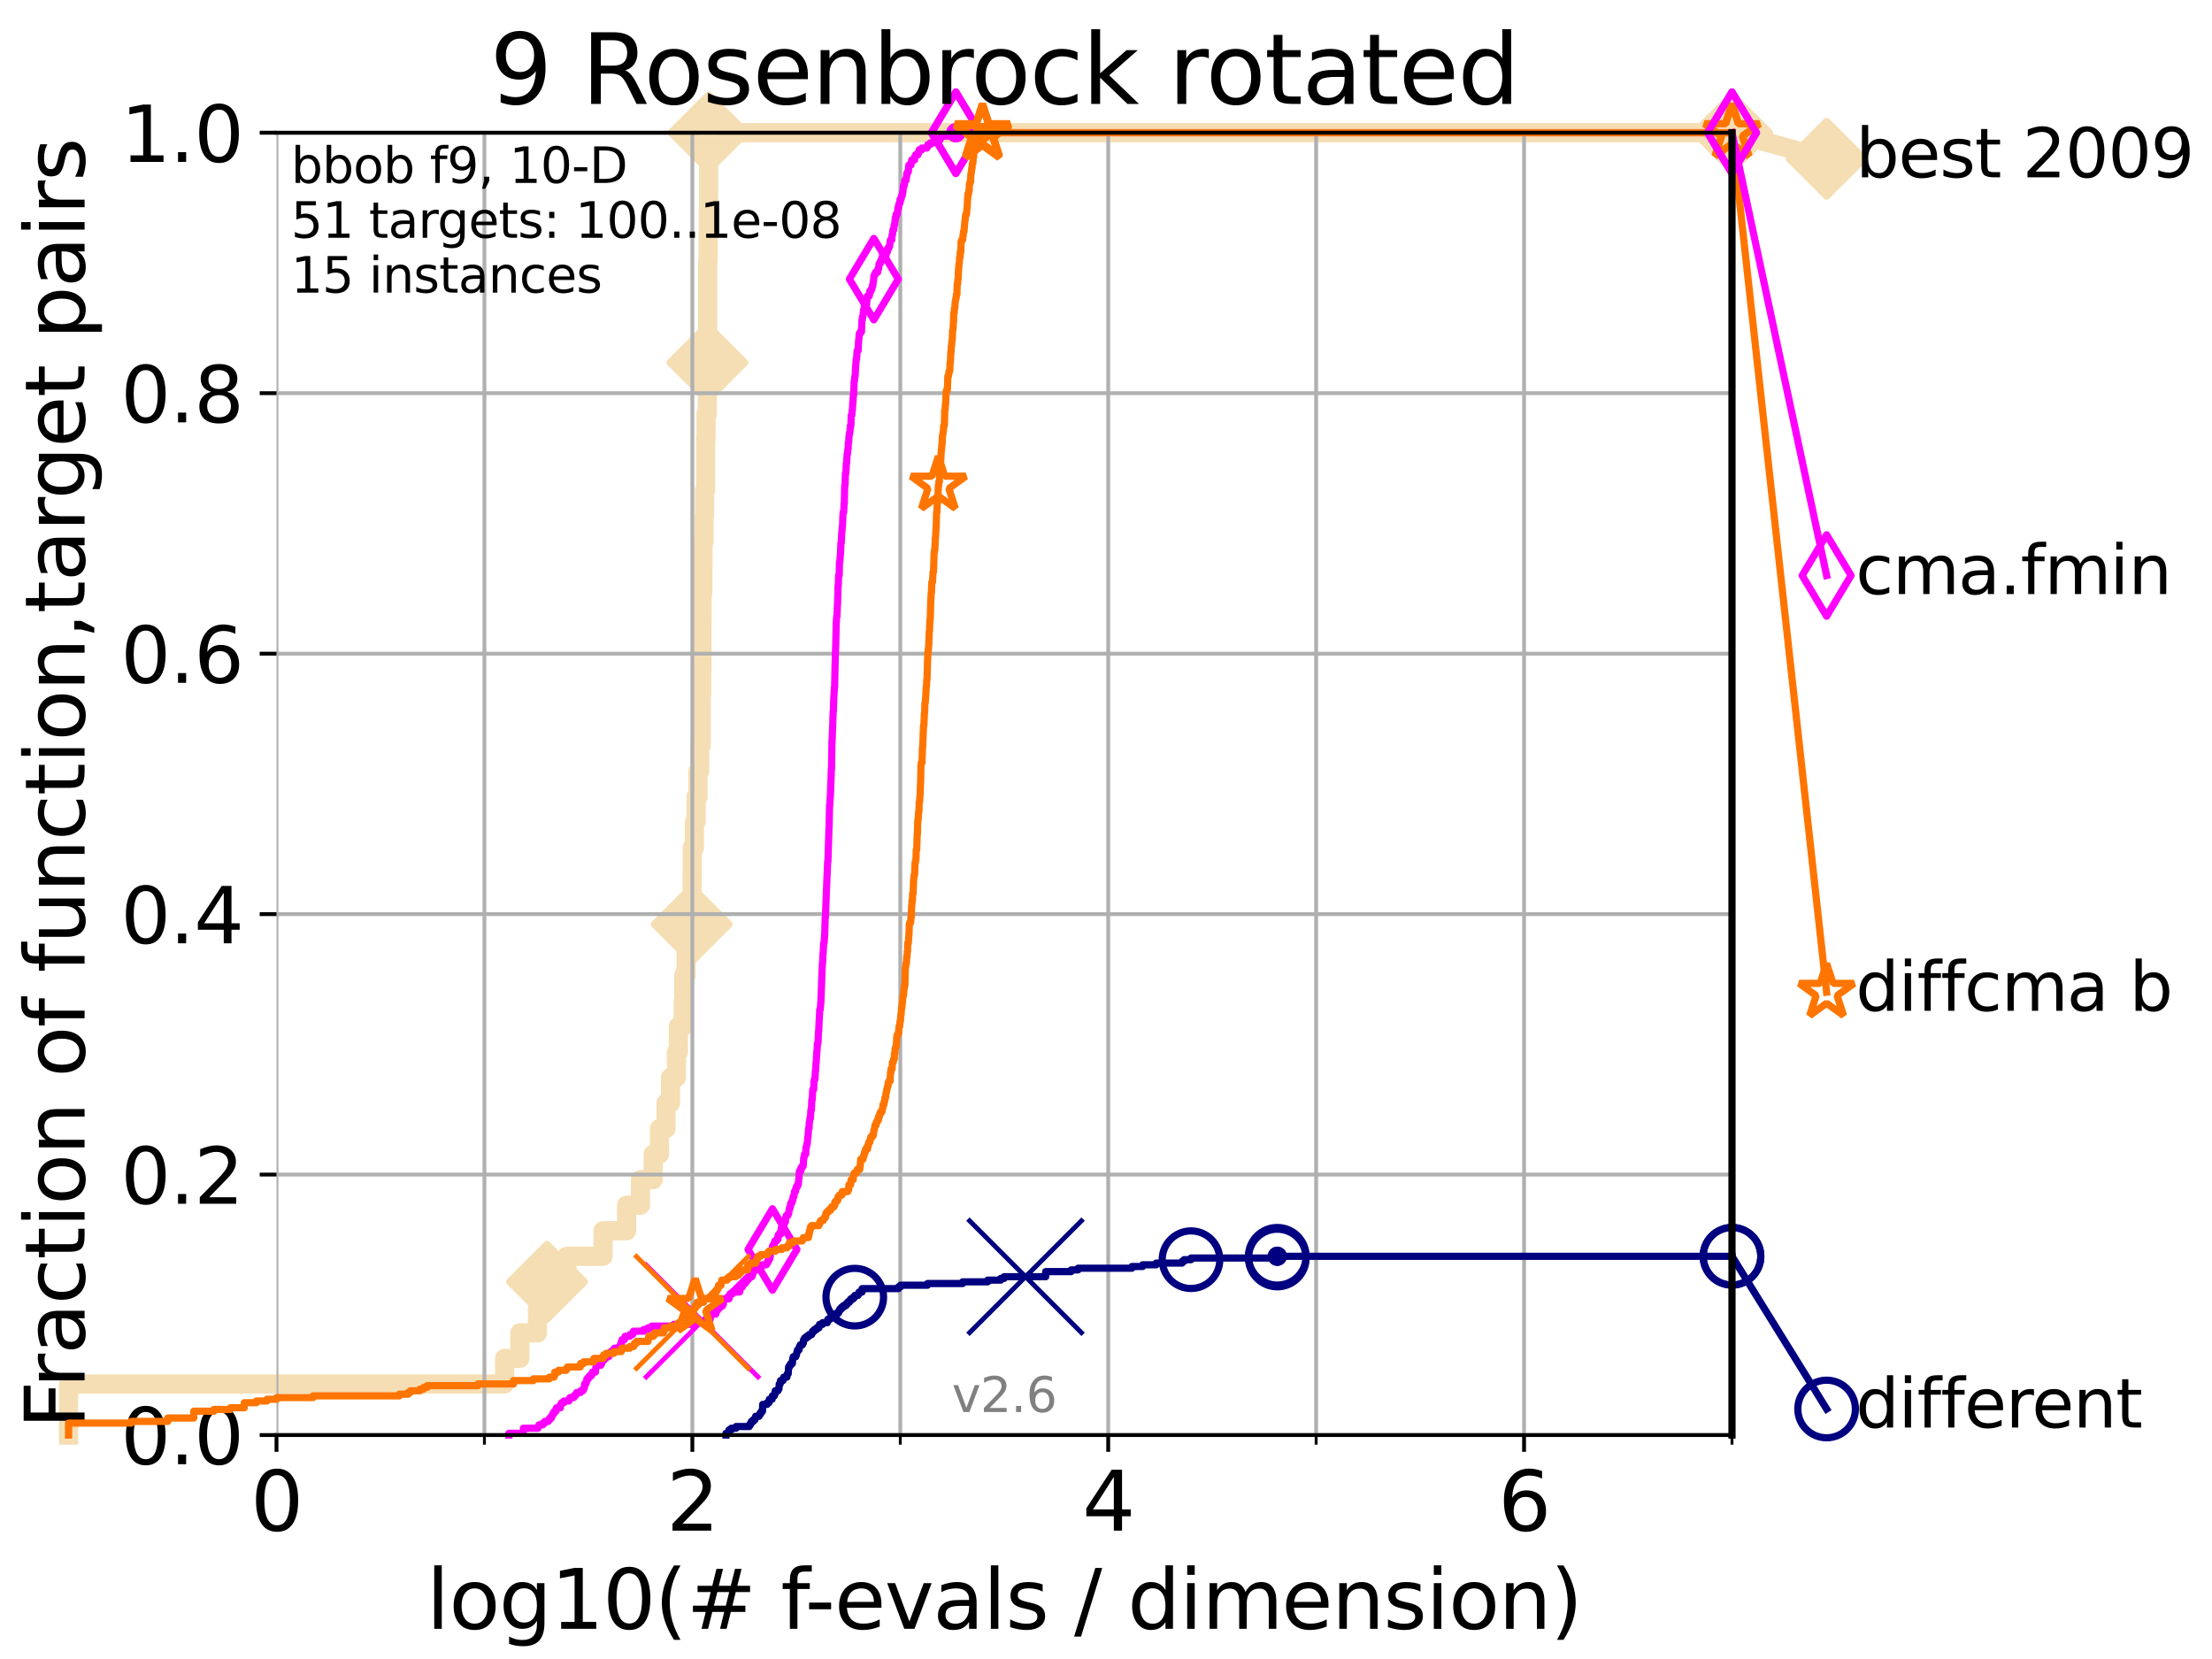 <?xml version="1.0" encoding="utf-8" standalone="no"?>
<!DOCTYPE svg PUBLIC "-//W3C//DTD SVG 1.1//EN"
  "http://www.w3.org/Graphics/SVG/1.1/DTD/svg11.dtd">
<svg height="345.6pt" version="1.1" viewBox="0 0 460.8 345.6" width="460.8pt" xmlns="http://www.w3.org/2000/svg" xmlns:xlink="http://www.w3.org/1999/xlink">
 <defs>
  <style type="text/css">*{stroke-linecap:butt;stroke-linejoin:round;}</style>
 </defs>
 <g id="figure_1">
  <g id="patch_1">
   <path d="M 0 345.6 
L 460.8 345.6 
L 460.8 0 
L 0 0 
z
" style="fill:#ffffff;"/>
  </g>
  <g id="axes_1">
   <g id="patch_2">
    <path d="M 57.6 298.944 
L 360.806 298.944 
L 360.806 27.648 
L 57.6 27.648 
z
" style="fill:#ffffff;"/>
   </g>
   <g id="line2d_1">
    <path d="M 14.285 298.944 
L 14.285 288.305 
L 105.113 288.305 
L 105.113 282.985 
L 108.29 282.985 
L 108.29 277.666 
L 111.972 277.666 
L 111.972 272.346 
L 113.954 272.346 
L 113.954 267.027 
L 118.077 267.027 
L 118.077 261.707 
L 125.628 261.707 
L 125.628 256.388 
L 130.541 256.388 
L 130.541 251.068 
L 133.424 251.068 
L 133.424 245.749 
L 136.069 245.749 
L 136.069 240.429 
L 137.386 240.429 
L 137.386 235.11 
L 138.743 235.11 
L 138.743 229.79 
L 139.677 229.79 
L 139.677 224.471 
L 140.928 224.471 
L 140.928 219.151 
L 141.327 219.151 
L 141.327 213.832 
L 142.332 213.832 
L 142.332 208.512 
L 142.436 208.512 
L 142.436 203.192 
L 142.926 203.192 
L 142.926 197.873 
L 143.58 197.873 
L 143.58 192.553 
L 144.098 192.553 
L 144.098 187.234 
L 144.193 187.234 
L 144.193 181.914 
L 144.212 181.914 
L 144.212 176.595 
L 144.658 176.595 
L 144.658 171.275 
L 145.004 171.275 
L 145.004 165.956 
L 145.415 165.956 
L 145.415 160.636 
L 145.748 160.636 
L 145.748 155.317 
L 146.075 155.317 
L 146.075 144.678 
L 146.177 144.678 
L 146.177 139.358 
L 146.244 139.358 
L 146.244 128.719 
L 146.261 128.719 
L 146.261 123.4 
L 146.413 123.4 
L 146.413 118.08 
L 146.446 118.08 
L 146.446 112.76 
L 146.662 112.76 
L 146.662 107.441 
L 146.761 107.441 
L 146.761 102.121 
L 146.99 102.121 
L 146.99 91.482 
L 147.087 91.482 
L 147.087 86.163 
L 147.36 86.163 
L 147.36 80.843 
L 147.376 80.843 
L 147.376 75.524 
L 147.424 75.524 
L 147.424 54.246 
L 147.519 54.246 
L 147.519 48.926 
L 147.566 48.926 
L 147.566 43.607 
L 147.613 43.607 
L 147.613 27.648 
L 360.806 27.648 
" style="fill:none;stroke:#f5deb3;stroke-linecap:square;stroke-width:4;"/>
   </g>
   <g id="line2d_2">
    <defs>
     <path d="M -0 7.778 
L 7.778 0 
L 0 -7.778 
L -7.778 -0 
z
" id="m5c9a4b59d2" style="stroke:#f5deb3;stroke-linejoin:miter;stroke-width:1.5;"/>
    </defs>
    <g>
     <use style="fill:#f5deb3;stroke:#f5deb3;stroke-linejoin:miter;stroke-width:1.5;" x="113.954" xlink:href="#m5c9a4b59d2" y="267.027"/>
     <use style="fill:#f5deb3;stroke:#f5deb3;stroke-linejoin:miter;stroke-width:1.5;" x="144.098" xlink:href="#m5c9a4b59d2" y="192.553"/>
     <use style="fill:#f5deb3;stroke:#f5deb3;stroke-linejoin:miter;stroke-width:1.5;" x="147.376" xlink:href="#m5c9a4b59d2" y="75.524"/>
     <use style="fill:#f5deb3;stroke:#f5deb3;stroke-linejoin:miter;stroke-width:1.5;" x="147.613" xlink:href="#m5c9a4b59d2" y="27.648"/>
     <use style="fill:#f5deb3;stroke:#f5deb3;stroke-linejoin:miter;stroke-width:1.5;" x="147.613" xlink:href="#m5c9a4b59d2" y="27.648"/>
     <use style="fill:#f5deb3;stroke:#f5deb3;stroke-linejoin:miter;stroke-width:1.5;" x="360.806" xlink:href="#m5c9a4b59d2" y="27.648"/>
    </g>
   </g>
   <g id="line2d_3">
    <path style="fill:none;stroke:#f5deb3;stroke-linecap:square;stroke-width:4;"/>
    <g/>
   </g>
   <g id="line2d_4">
    <path d="M 360.806 27.648 
L 380.515 33.074 
" style="fill:none;stroke:#f5deb3;stroke-linecap:square;stroke-width:4;"/>
    <g>
     <use style="fill:#f5deb3;stroke:#f5deb3;stroke-linejoin:miter;stroke-width:1.5;" x="360.806" xlink:href="#m5c9a4b59d2" y="27.648"/>
     <use style="fill:#f5deb3;stroke:#f5deb3;stroke-linejoin:miter;stroke-width:1.5;" x="380.515" xlink:href="#m5c9a4b59d2" y="33.074"/>
    </g>
   </g>
   <g id="matplotlib.axis_1">
    <g id="xtick_1">
     <g id="line2d_5">
      <path clip-path="url(#p1064f4c4d4)" d="M 57.6 298.944 
L 57.6 27.648 
" style="fill:none;stroke:#b0b0b0;stroke-linecap:square;stroke-width:0.8;"/>
     </g>
     <g id="line2d_6">
      <defs>
       <path d="M 0 0 
L 0 3.5 
" id="m63070f0ded" style="stroke:#000000;stroke-width:0.8;"/>
      </defs>
      <g>
       <use style="stroke:#000000;stroke-width:0.8;" x="57.6" xlink:href="#m63070f0ded" y="298.944"/>
      </g>
     </g>
     <g id="text_1">
      <!-- 0 -->
      <g transform="translate(52.192 318.861)scale(0.17 -0.17)">
       <defs>
        <path d="M 2034 4250 
Q 1547 4250 1301 3770 
Q 1056 3291 1056 2328 
Q 1056 1369 1301 889 
Q 1547 409 2034 409 
Q 2525 409 2770 889 
Q 3016 1369 3016 2328 
Q 3016 3291 2770 3770 
Q 2525 4250 2034 4250 
z
M 2034 4750 
Q 2819 4750 3233 4129 
Q 3647 3509 3647 2328 
Q 3647 1150 3233 529 
Q 2819 -91 2034 -91 
Q 1250 -91 836 529 
Q 422 1150 422 2328 
Q 422 3509 836 4129 
Q 1250 4750 2034 4750 
z
" id="DejaVuSans-30" transform="scale(0.016)"/>
       </defs>
       <use xlink:href="#DejaVuSans-30"/>
      </g>
     </g>
    </g>
    <g id="xtick_2">
     <g id="line2d_7">
      <path clip-path="url(#p1064f4c4d4)" d="M 144.23 298.944 
L 144.23 27.648 
" style="fill:none;stroke:#b0b0b0;stroke-linecap:square;stroke-width:0.8;"/>
     </g>
     <g id="line2d_8">
      <g>
       <use style="stroke:#000000;stroke-width:0.8;" x="144.23" xlink:href="#m63070f0ded" y="298.944"/>
      </g>
     </g>
     <g id="text_2">
      <!-- 2 -->
      <g transform="translate(138.822 318.861)scale(0.17 -0.17)">
       <defs>
        <path d="M 1228 531 
L 3431 531 
L 3431 0 
L 469 0 
L 469 531 
Q 828 903 1448 1529 
Q 2069 2156 2228 2338 
Q 2531 2678 2651 2914 
Q 2772 3150 2772 3378 
Q 2772 3750 2511 3984 
Q 2250 4219 1831 4219 
Q 1534 4219 1204 4116 
Q 875 4013 500 3803 
L 500 4441 
Q 881 4594 1212 4672 
Q 1544 4750 1819 4750 
Q 2544 4750 2975 4387 
Q 3406 4025 3406 3419 
Q 3406 3131 3298 2873 
Q 3191 2616 2906 2266 
Q 2828 2175 2409 1742 
Q 1991 1309 1228 531 
z
" id="DejaVuSans-32" transform="scale(0.016)"/>
       </defs>
       <use xlink:href="#DejaVuSans-32"/>
      </g>
     </g>
    </g>
    <g id="xtick_3">
     <g id="line2d_9">
      <path clip-path="url(#p1064f4c4d4)" d="M 230.861 298.944 
L 230.861 27.648 
" style="fill:none;stroke:#b0b0b0;stroke-linecap:square;stroke-width:0.8;"/>
     </g>
     <g id="line2d_10">
      <g>
       <use style="stroke:#000000;stroke-width:0.8;" x="230.861" xlink:href="#m63070f0ded" y="298.944"/>
      </g>
     </g>
     <g id="text_3">
      <!-- 4 -->
      <g transform="translate(225.453 318.861)scale(0.17 -0.17)">
       <defs>
        <path d="M 2419 4116 
L 825 1625 
L 2419 1625 
L 2419 4116 
z
M 2253 4666 
L 3047 4666 
L 3047 1625 
L 3713 1625 
L 3713 1100 
L 3047 1100 
L 3047 0 
L 2419 0 
L 2419 1100 
L 313 1100 
L 313 1709 
L 2253 4666 
z
" id="DejaVuSans-34" transform="scale(0.016)"/>
       </defs>
       <use xlink:href="#DejaVuSans-34"/>
      </g>
     </g>
    </g>
    <g id="xtick_4">
     <g id="line2d_11">
      <path clip-path="url(#p1064f4c4d4)" d="M 317.491 298.944 
L 317.491 27.648 
" style="fill:none;stroke:#b0b0b0;stroke-linecap:square;stroke-width:0.8;"/>
     </g>
     <g id="line2d_12">
      <g>
       <use style="stroke:#000000;stroke-width:0.8;" x="317.491" xlink:href="#m63070f0ded" y="298.944"/>
      </g>
     </g>
     <g id="text_4">
      <!-- 6 -->
      <g transform="translate(312.083 318.861)scale(0.17 -0.17)">
       <defs>
        <path d="M 2113 2584 
Q 1688 2584 1439 2293 
Q 1191 2003 1191 1497 
Q 1191 994 1439 701 
Q 1688 409 2113 409 
Q 2538 409 2786 701 
Q 3034 994 3034 1497 
Q 3034 2003 2786 2293 
Q 2538 2584 2113 2584 
z
M 3366 4563 
L 3366 3988 
Q 3128 4100 2886 4159 
Q 2644 4219 2406 4219 
Q 1781 4219 1451 3797 
Q 1122 3375 1075 2522 
Q 1259 2794 1537 2939 
Q 1816 3084 2150 3084 
Q 2853 3084 3261 2657 
Q 3669 2231 3669 1497 
Q 3669 778 3244 343 
Q 2819 -91 2113 -91 
Q 1303 -91 875 529 
Q 447 1150 447 2328 
Q 447 3434 972 4092 
Q 1497 4750 2381 4750 
Q 2619 4750 2861 4703 
Q 3103 4656 3366 4563 
z
" id="DejaVuSans-36" transform="scale(0.016)"/>
       </defs>
       <use xlink:href="#DejaVuSans-36"/>
      </g>
     </g>
    </g>
    <g id="xtick_5">
     <g id="line2d_13">
      <path clip-path="url(#p1064f4c4d4)" d="M 100.915 298.944 
L 100.915 27.648 
" style="fill:none;stroke:#b0b0b0;stroke-linecap:square;stroke-width:0.8;"/>
     </g>
     <g id="line2d_14">
      <defs>
       <path d="M 0 0 
L 0 2 
" id="m09eac12a06" style="stroke:#000000;stroke-width:0.6;"/>
      </defs>
      <g>
       <use style="stroke:#000000;stroke-width:0.6;" x="100.915" xlink:href="#m09eac12a06" y="298.944"/>
      </g>
     </g>
    </g>
    <g id="xtick_6">
     <g id="line2d_15">
      <path clip-path="url(#p1064f4c4d4)" d="M 187.546 298.944 
L 187.546 27.648 
" style="fill:none;stroke:#b0b0b0;stroke-linecap:square;stroke-width:0.8;"/>
     </g>
     <g id="line2d_16">
      <g>
       <use style="stroke:#000000;stroke-width:0.6;" x="187.546" xlink:href="#m09eac12a06" y="298.944"/>
      </g>
     </g>
    </g>
    <g id="xtick_7">
     <g id="line2d_17">
      <path clip-path="url(#p1064f4c4d4)" d="M 274.176 298.944 
L 274.176 27.648 
" style="fill:none;stroke:#b0b0b0;stroke-linecap:square;stroke-width:0.8;"/>
     </g>
     <g id="line2d_18">
      <g>
       <use style="stroke:#000000;stroke-width:0.6;" x="274.176" xlink:href="#m09eac12a06" y="298.944"/>
      </g>
     </g>
    </g>
    <g id="xtick_8">
     <g id="line2d_19">
      <path clip-path="url(#p1064f4c4d4)" d="M 360.806 298.944 
L 360.806 27.648 
" style="fill:none;stroke:#b0b0b0;stroke-linecap:square;stroke-width:0.8;"/>
     </g>
     <g id="line2d_20">
      <g>
       <use style="stroke:#000000;stroke-width:0.6;" x="360.806" xlink:href="#m09eac12a06" y="298.944"/>
      </g>
     </g>
    </g>
    <g id="text_5">
     <!-- log10(# f-evals / dimension) -->
     <g transform="translate(88.823 339.314)scale(0.17 -0.17)">
      <defs>
       <path d="M 603 4863 
L 1178 4863 
L 1178 0 
L 603 0 
L 603 4863 
z
" id="DejaVuSans-6c" transform="scale(0.016)"/>
       <path d="M 1959 3097 
Q 1497 3097 1228 2736 
Q 959 2375 959 1747 
Q 959 1119 1226 758 
Q 1494 397 1959 397 
Q 2419 397 2687 759 
Q 2956 1122 2956 1747 
Q 2956 2369 2687 2733 
Q 2419 3097 1959 3097 
z
M 1959 3584 
Q 2709 3584 3137 3096 
Q 3566 2609 3566 1747 
Q 3566 888 3137 398 
Q 2709 -91 1959 -91 
Q 1206 -91 779 398 
Q 353 888 353 1747 
Q 353 2609 779 3096 
Q 1206 3584 1959 3584 
z
" id="DejaVuSans-6f" transform="scale(0.016)"/>
       <path d="M 2906 1791 
Q 2906 2416 2648 2759 
Q 2391 3103 1925 3103 
Q 1463 3103 1205 2759 
Q 947 2416 947 1791 
Q 947 1169 1205 825 
Q 1463 481 1925 481 
Q 2391 481 2648 825 
Q 2906 1169 2906 1791 
z
M 3481 434 
Q 3481 -459 3084 -895 
Q 2688 -1331 1869 -1331 
Q 1566 -1331 1297 -1286 
Q 1028 -1241 775 -1147 
L 775 -588 
Q 1028 -725 1275 -790 
Q 1522 -856 1778 -856 
Q 2344 -856 2625 -561 
Q 2906 -266 2906 331 
L 2906 616 
Q 2728 306 2450 153 
Q 2172 0 1784 0 
Q 1141 0 747 490 
Q 353 981 353 1791 
Q 353 2603 747 3093 
Q 1141 3584 1784 3584 
Q 2172 3584 2450 3431 
Q 2728 3278 2906 2969 
L 2906 3500 
L 3481 3500 
L 3481 434 
z
" id="DejaVuSans-67" transform="scale(0.016)"/>
       <path d="M 794 531 
L 1825 531 
L 1825 4091 
L 703 3866 
L 703 4441 
L 1819 4666 
L 2450 4666 
L 2450 531 
L 3481 531 
L 3481 0 
L 794 0 
L 794 531 
z
" id="DejaVuSans-31" transform="scale(0.016)"/>
       <path d="M 1984 4856 
Q 1566 4138 1362 3434 
Q 1159 2731 1159 2009 
Q 1159 1288 1364 580 
Q 1569 -128 1984 -844 
L 1484 -844 
Q 1016 -109 783 600 
Q 550 1309 550 2009 
Q 550 2706 781 3412 
Q 1013 4119 1484 4856 
L 1984 4856 
z
" id="DejaVuSans-28" transform="scale(0.016)"/>
       <path d="M 3272 2816 
L 2363 2816 
L 2100 1772 
L 3016 1772 
L 3272 2816 
z
M 2803 4594 
L 2478 3297 
L 3391 3297 
L 3719 4594 
L 4219 4594 
L 3897 3297 
L 4872 3297 
L 4872 2816 
L 3775 2816 
L 3519 1772 
L 4513 1772 
L 4513 1294 
L 3397 1294 
L 3072 0 
L 2572 0 
L 2894 1294 
L 1978 1294 
L 1656 0 
L 1153 0 
L 1478 1294 
L 494 1294 
L 494 1772 
L 1594 1772 
L 1856 2816 
L 850 2816 
L 850 3297 
L 1978 3297 
L 2297 4594 
L 2803 4594 
z
" id="DejaVuSans-23" transform="scale(0.016)"/>
       <path id="DejaVuSans-20" transform="scale(0.016)"/>
       <path d="M 2375 4863 
L 2375 4384 
L 1825 4384 
Q 1516 4384 1395 4259 
Q 1275 4134 1275 3809 
L 1275 3500 
L 2222 3500 
L 2222 3053 
L 1275 3053 
L 1275 0 
L 697 0 
L 697 3053 
L 147 3053 
L 147 3500 
L 697 3500 
L 697 3744 
Q 697 4328 969 4595 
Q 1241 4863 1831 4863 
L 2375 4863 
z
" id="DejaVuSans-66" transform="scale(0.016)"/>
       <path d="M 313 2009 
L 1997 2009 
L 1997 1497 
L 313 1497 
L 313 2009 
z
" id="DejaVuSans-2d" transform="scale(0.016)"/>
       <path d="M 3597 1894 
L 3597 1613 
L 953 1613 
Q 991 1019 1311 708 
Q 1631 397 2203 397 
Q 2534 397 2845 478 
Q 3156 559 3463 722 
L 3463 178 
Q 3153 47 2828 -22 
Q 2503 -91 2169 -91 
Q 1331 -91 842 396 
Q 353 884 353 1716 
Q 353 2575 817 3079 
Q 1281 3584 2069 3584 
Q 2775 3584 3186 3129 
Q 3597 2675 3597 1894 
z
M 3022 2063 
Q 3016 2534 2758 2815 
Q 2500 3097 2075 3097 
Q 1594 3097 1305 2825 
Q 1016 2553 972 2059 
L 3022 2063 
z
" id="DejaVuSans-65" transform="scale(0.016)"/>
       <path d="M 191 3500 
L 800 3500 
L 1894 563 
L 2988 3500 
L 3597 3500 
L 2284 0 
L 1503 0 
L 191 3500 
z
" id="DejaVuSans-76" transform="scale(0.016)"/>
       <path d="M 2194 1759 
Q 1497 1759 1228 1600 
Q 959 1441 959 1056 
Q 959 750 1161 570 
Q 1363 391 1709 391 
Q 2188 391 2477 730 
Q 2766 1069 2766 1631 
L 2766 1759 
L 2194 1759 
z
M 3341 1997 
L 3341 0 
L 2766 0 
L 2766 531 
Q 2569 213 2275 61 
Q 1981 -91 1556 -91 
Q 1019 -91 701 211 
Q 384 513 384 1019 
Q 384 1609 779 1909 
Q 1175 2209 1959 2209 
L 2766 2209 
L 2766 2266 
Q 2766 2663 2505 2880 
Q 2244 3097 1772 3097 
Q 1472 3097 1187 3025 
Q 903 2953 641 2809 
L 641 3341 
Q 956 3463 1253 3523 
Q 1550 3584 1831 3584 
Q 2591 3584 2966 3190 
Q 3341 2797 3341 1997 
z
" id="DejaVuSans-61" transform="scale(0.016)"/>
       <path d="M 2834 3397 
L 2834 2853 
Q 2591 2978 2328 3040 
Q 2066 3103 1784 3103 
Q 1356 3103 1142 2972 
Q 928 2841 928 2578 
Q 928 2378 1081 2264 
Q 1234 2150 1697 2047 
L 1894 2003 
Q 2506 1872 2764 1633 
Q 3022 1394 3022 966 
Q 3022 478 2636 193 
Q 2250 -91 1575 -91 
Q 1294 -91 989 -36 
Q 684 19 347 128 
L 347 722 
Q 666 556 975 473 
Q 1284 391 1588 391 
Q 1994 391 2212 530 
Q 2431 669 2431 922 
Q 2431 1156 2273 1281 
Q 2116 1406 1581 1522 
L 1381 1569 
Q 847 1681 609 1914 
Q 372 2147 372 2553 
Q 372 3047 722 3315 
Q 1072 3584 1716 3584 
Q 2034 3584 2315 3537 
Q 2597 3491 2834 3397 
z
" id="DejaVuSans-73" transform="scale(0.016)"/>
       <path d="M 1625 4666 
L 2156 4666 
L 531 -594 
L 0 -594 
L 1625 4666 
z
" id="DejaVuSans-2f" transform="scale(0.016)"/>
       <path d="M 2906 2969 
L 2906 4863 
L 3481 4863 
L 3481 0 
L 2906 0 
L 2906 525 
Q 2725 213 2448 61 
Q 2172 -91 1784 -91 
Q 1150 -91 751 415 
Q 353 922 353 1747 
Q 353 2572 751 3078 
Q 1150 3584 1784 3584 
Q 2172 3584 2448 3432 
Q 2725 3281 2906 2969 
z
M 947 1747 
Q 947 1113 1208 752 
Q 1469 391 1925 391 
Q 2381 391 2643 752 
Q 2906 1113 2906 1747 
Q 2906 2381 2643 2742 
Q 2381 3103 1925 3103 
Q 1469 3103 1208 2742 
Q 947 2381 947 1747 
z
" id="DejaVuSans-64" transform="scale(0.016)"/>
       <path d="M 603 3500 
L 1178 3500 
L 1178 0 
L 603 0 
L 603 3500 
z
M 603 4863 
L 1178 4863 
L 1178 4134 
L 603 4134 
L 603 4863 
z
" id="DejaVuSans-69" transform="scale(0.016)"/>
       <path d="M 3328 2828 
Q 3544 3216 3844 3400 
Q 4144 3584 4550 3584 
Q 5097 3584 5394 3201 
Q 5691 2819 5691 2113 
L 5691 0 
L 5113 0 
L 5113 2094 
Q 5113 2597 4934 2840 
Q 4756 3084 4391 3084 
Q 3944 3084 3684 2787 
Q 3425 2491 3425 1978 
L 3425 0 
L 2847 0 
L 2847 2094 
Q 2847 2600 2669 2842 
Q 2491 3084 2119 3084 
Q 1678 3084 1418 2786 
Q 1159 2488 1159 1978 
L 1159 0 
L 581 0 
L 581 3500 
L 1159 3500 
L 1159 2956 
Q 1356 3278 1631 3431 
Q 1906 3584 2284 3584 
Q 2666 3584 2933 3390 
Q 3200 3197 3328 2828 
z
" id="DejaVuSans-6d" transform="scale(0.016)"/>
       <path d="M 3513 2113 
L 3513 0 
L 2938 0 
L 2938 2094 
Q 2938 2591 2744 2837 
Q 2550 3084 2163 3084 
Q 1697 3084 1428 2787 
Q 1159 2491 1159 1978 
L 1159 0 
L 581 0 
L 581 3500 
L 1159 3500 
L 1159 2956 
Q 1366 3272 1645 3428 
Q 1925 3584 2291 3584 
Q 2894 3584 3203 3211 
Q 3513 2838 3513 2113 
z
" id="DejaVuSans-6e" transform="scale(0.016)"/>
       <path d="M 513 4856 
L 1013 4856 
Q 1481 4119 1714 3412 
Q 1947 2706 1947 2009 
Q 1947 1309 1714 600 
Q 1481 -109 1013 -844 
L 513 -844 
Q 928 -128 1133 580 
Q 1338 1288 1338 2009 
Q 1338 2731 1133 3434 
Q 928 4138 513 4856 
z
" id="DejaVuSans-29" transform="scale(0.016)"/>
      </defs>
      <use xlink:href="#DejaVuSans-6c"/>
      <use x="27.783" xlink:href="#DejaVuSans-6f"/>
      <use x="88.965" xlink:href="#DejaVuSans-67"/>
      <use x="152.441" xlink:href="#DejaVuSans-31"/>
      <use x="216.064" xlink:href="#DejaVuSans-30"/>
      <use x="279.688" xlink:href="#DejaVuSans-28"/>
      <use x="318.701" xlink:href="#DejaVuSans-23"/>
      <use x="402.49" xlink:href="#DejaVuSans-20"/>
      <use x="434.277" xlink:href="#DejaVuSans-66"/>
      <use x="463.982" xlink:href="#DejaVuSans-2d"/>
      <use x="500.066" xlink:href="#DejaVuSans-65"/>
      <use x="561.59" xlink:href="#DejaVuSans-76"/>
      <use x="620.77" xlink:href="#DejaVuSans-61"/>
      <use x="682.049" xlink:href="#DejaVuSans-6c"/>
      <use x="709.832" xlink:href="#DejaVuSans-73"/>
      <use x="761.932" xlink:href="#DejaVuSans-20"/>
      <use x="793.719" xlink:href="#DejaVuSans-2f"/>
      <use x="827.41" xlink:href="#DejaVuSans-20"/>
      <use x="859.197" xlink:href="#DejaVuSans-64"/>
      <use x="922.674" xlink:href="#DejaVuSans-69"/>
      <use x="950.457" xlink:href="#DejaVuSans-6d"/>
      <use x="1047.869" xlink:href="#DejaVuSans-65"/>
      <use x="1109.393" xlink:href="#DejaVuSans-6e"/>
      <use x="1172.771" xlink:href="#DejaVuSans-73"/>
      <use x="1224.871" xlink:href="#DejaVuSans-69"/>
      <use x="1252.654" xlink:href="#DejaVuSans-6f"/>
      <use x="1313.836" xlink:href="#DejaVuSans-6e"/>
      <use x="1377.215" xlink:href="#DejaVuSans-29"/>
     </g>
    </g>
   </g>
   <g id="matplotlib.axis_2">
    <g id="ytick_1">
     <g id="line2d_21">
      <path clip-path="url(#p1064f4c4d4)" d="M 57.6 298.944 
L 360.806 298.944 
" style="fill:none;stroke:#b0b0b0;stroke-linecap:square;stroke-width:0.8;"/>
     </g>
     <g id="line2d_22">
      <defs>
       <path d="M 0 0 
L -3.5 0 
" id="m26aeeff889" style="stroke:#000000;stroke-width:0.8;"/>
      </defs>
      <g>
       <use style="stroke:#000000;stroke-width:0.8;" x="57.6" xlink:href="#m26aeeff889" y="298.944"/>
      </g>
     </g>
     <g id="text_6">
      <!-- 0.0 -->
      <g transform="translate(25.155 305.023)scale(0.16 -0.16)">
       <defs>
        <path d="M 684 794 
L 1344 794 
L 1344 0 
L 684 0 
L 684 794 
z
" id="DejaVuSans-2e" transform="scale(0.016)"/>
       </defs>
       <use xlink:href="#DejaVuSans-30"/>
       <use x="63.623" xlink:href="#DejaVuSans-2e"/>
       <use x="95.41" xlink:href="#DejaVuSans-30"/>
      </g>
     </g>
    </g>
    <g id="ytick_2">
     <g id="line2d_23">
      <path clip-path="url(#p1064f4c4d4)" d="M 57.6 244.685 
L 360.806 244.685 
" style="fill:none;stroke:#b0b0b0;stroke-linecap:square;stroke-width:0.8;"/>
     </g>
     <g id="line2d_24">
      <g>
       <use style="stroke:#000000;stroke-width:0.8;" x="57.6" xlink:href="#m26aeeff889" y="244.685"/>
      </g>
     </g>
     <g id="text_7">
      <!-- 0.2 -->
      <g transform="translate(25.155 250.764)scale(0.16 -0.16)">
       <use xlink:href="#DejaVuSans-30"/>
       <use x="63.623" xlink:href="#DejaVuSans-2e"/>
       <use x="95.41" xlink:href="#DejaVuSans-32"/>
      </g>
     </g>
    </g>
    <g id="ytick_3">
     <g id="line2d_25">
      <path clip-path="url(#p1064f4c4d4)" d="M 57.6 190.426 
L 360.806 190.426 
" style="fill:none;stroke:#b0b0b0;stroke-linecap:square;stroke-width:0.8;"/>
     </g>
     <g id="line2d_26">
      <g>
       <use style="stroke:#000000;stroke-width:0.8;" x="57.6" xlink:href="#m26aeeff889" y="190.426"/>
      </g>
     </g>
     <g id="text_8">
      <!-- 0.4 -->
      <g transform="translate(25.155 196.504)scale(0.16 -0.16)">
       <use xlink:href="#DejaVuSans-30"/>
       <use x="63.623" xlink:href="#DejaVuSans-2e"/>
       <use x="95.41" xlink:href="#DejaVuSans-34"/>
      </g>
     </g>
    </g>
    <g id="ytick_4">
     <g id="line2d_27">
      <path clip-path="url(#p1064f4c4d4)" d="M 57.6 136.166 
L 360.806 136.166 
" style="fill:none;stroke:#b0b0b0;stroke-linecap:square;stroke-width:0.8;"/>
     </g>
     <g id="line2d_28">
      <g>
       <use style="stroke:#000000;stroke-width:0.8;" x="57.6" xlink:href="#m26aeeff889" y="136.166"/>
      </g>
     </g>
     <g id="text_9">
      <!-- 0.6 -->
      <g transform="translate(25.155 142.245)scale(0.16 -0.16)">
       <use xlink:href="#DejaVuSans-30"/>
       <use x="63.623" xlink:href="#DejaVuSans-2e"/>
       <use x="95.41" xlink:href="#DejaVuSans-36"/>
      </g>
     </g>
    </g>
    <g id="ytick_5">
     <g id="line2d_29">
      <path clip-path="url(#p1064f4c4d4)" d="M 57.6 81.907 
L 360.806 81.907 
" style="fill:none;stroke:#b0b0b0;stroke-linecap:square;stroke-width:0.8;"/>
     </g>
     <g id="line2d_30">
      <g>
       <use style="stroke:#000000;stroke-width:0.8;" x="57.6" xlink:href="#m26aeeff889" y="81.907"/>
      </g>
     </g>
     <g id="text_10">
      <!-- 0.8 -->
      <g transform="translate(25.155 87.986)scale(0.16 -0.16)">
       <defs>
        <path d="M 2034 2216 
Q 1584 2216 1326 1975 
Q 1069 1734 1069 1313 
Q 1069 891 1326 650 
Q 1584 409 2034 409 
Q 2484 409 2743 651 
Q 3003 894 3003 1313 
Q 3003 1734 2745 1975 
Q 2488 2216 2034 2216 
z
M 1403 2484 
Q 997 2584 770 2862 
Q 544 3141 544 3541 
Q 544 4100 942 4425 
Q 1341 4750 2034 4750 
Q 2731 4750 3128 4425 
Q 3525 4100 3525 3541 
Q 3525 3141 3298 2862 
Q 3072 2584 2669 2484 
Q 3125 2378 3379 2068 
Q 3634 1759 3634 1313 
Q 3634 634 3220 271 
Q 2806 -91 2034 -91 
Q 1263 -91 848 271 
Q 434 634 434 1313 
Q 434 1759 690 2068 
Q 947 2378 1403 2484 
z
M 1172 3481 
Q 1172 3119 1398 2916 
Q 1625 2713 2034 2713 
Q 2441 2713 2670 2916 
Q 2900 3119 2900 3481 
Q 2900 3844 2670 4047 
Q 2441 4250 2034 4250 
Q 1625 4250 1398 4047 
Q 1172 3844 1172 3481 
z
" id="DejaVuSans-38" transform="scale(0.016)"/>
       </defs>
       <use xlink:href="#DejaVuSans-30"/>
       <use x="63.623" xlink:href="#DejaVuSans-2e"/>
       <use x="95.41" xlink:href="#DejaVuSans-38"/>
      </g>
     </g>
    </g>
    <g id="ytick_6">
     <g id="line2d_31">
      <path clip-path="url(#p1064f4c4d4)" d="M 57.6 27.648 
L 360.806 27.648 
" style="fill:none;stroke:#b0b0b0;stroke-linecap:square;stroke-width:0.8;"/>
     </g>
     <g id="line2d_32">
      <g>
       <use style="stroke:#000000;stroke-width:0.8;" x="57.6" xlink:href="#m26aeeff889" y="27.648"/>
      </g>
     </g>
     <g id="text_11">
      <!-- 1.0 -->
      <g transform="translate(25.155 33.727)scale(0.16 -0.16)">
       <use xlink:href="#DejaVuSans-31"/>
       <use x="63.623" xlink:href="#DejaVuSans-2e"/>
       <use x="95.41" xlink:href="#DejaVuSans-30"/>
      </g>
     </g>
    </g>
    <g id="text_12">
     <!-- Fraction of function,target pairs -->
     <g transform="translate(17.62 297.681)rotate(-90)scale(0.17 -0.17)">
      <defs>
       <path d="M 628 4666 
L 3309 4666 
L 3309 4134 
L 1259 4134 
L 1259 2759 
L 3109 2759 
L 3109 2228 
L 1259 2228 
L 1259 0 
L 628 0 
L 628 4666 
z
" id="DejaVuSans-46" transform="scale(0.016)"/>
       <path d="M 2631 2963 
Q 2534 3019 2420 3045 
Q 2306 3072 2169 3072 
Q 1681 3072 1420 2755 
Q 1159 2438 1159 1844 
L 1159 0 
L 581 0 
L 581 3500 
L 1159 3500 
L 1159 2956 
Q 1341 3275 1631 3429 
Q 1922 3584 2338 3584 
Q 2397 3584 2469 3576 
Q 2541 3569 2628 3553 
L 2631 2963 
z
" id="DejaVuSans-72" transform="scale(0.016)"/>
       <path d="M 3122 3366 
L 3122 2828 
Q 2878 2963 2633 3030 
Q 2388 3097 2138 3097 
Q 1578 3097 1268 2742 
Q 959 2388 959 1747 
Q 959 1106 1268 751 
Q 1578 397 2138 397 
Q 2388 397 2633 464 
Q 2878 531 3122 666 
L 3122 134 
Q 2881 22 2623 -34 
Q 2366 -91 2075 -91 
Q 1284 -91 818 406 
Q 353 903 353 1747 
Q 353 2603 823 3093 
Q 1294 3584 2113 3584 
Q 2378 3584 2631 3529 
Q 2884 3475 3122 3366 
z
" id="DejaVuSans-63" transform="scale(0.016)"/>
       <path d="M 1172 4494 
L 1172 3500 
L 2356 3500 
L 2356 3053 
L 1172 3053 
L 1172 1153 
Q 1172 725 1289 603 
Q 1406 481 1766 481 
L 2356 481 
L 2356 0 
L 1766 0 
Q 1100 0 847 248 
Q 594 497 594 1153 
L 594 3053 
L 172 3053 
L 172 3500 
L 594 3500 
L 594 4494 
L 1172 4494 
z
" id="DejaVuSans-74" transform="scale(0.016)"/>
       <path d="M 544 1381 
L 544 3500 
L 1119 3500 
L 1119 1403 
Q 1119 906 1312 657 
Q 1506 409 1894 409 
Q 2359 409 2629 706 
Q 2900 1003 2900 1516 
L 2900 3500 
L 3475 3500 
L 3475 0 
L 2900 0 
L 2900 538 
Q 2691 219 2414 64 
Q 2138 -91 1772 -91 
Q 1169 -91 856 284 
Q 544 659 544 1381 
z
M 1991 3584 
L 1991 3584 
z
" id="DejaVuSans-75" transform="scale(0.016)"/>
       <path d="M 750 794 
L 1409 794 
L 1409 256 
L 897 -744 
L 494 -744 
L 750 256 
L 750 794 
z
" id="DejaVuSans-2c" transform="scale(0.016)"/>
       <path d="M 1159 525 
L 1159 -1331 
L 581 -1331 
L 581 3500 
L 1159 3500 
L 1159 2969 
Q 1341 3281 1617 3432 
Q 1894 3584 2278 3584 
Q 2916 3584 3314 3078 
Q 3713 2572 3713 1747 
Q 3713 922 3314 415 
Q 2916 -91 2278 -91 
Q 1894 -91 1617 61 
Q 1341 213 1159 525 
z
M 3116 1747 
Q 3116 2381 2855 2742 
Q 2594 3103 2138 3103 
Q 1681 3103 1420 2742 
Q 1159 2381 1159 1747 
Q 1159 1113 1420 752 
Q 1681 391 2138 391 
Q 2594 391 2855 752 
Q 3116 1113 3116 1747 
z
" id="DejaVuSans-70" transform="scale(0.016)"/>
      </defs>
      <use xlink:href="#DejaVuSans-46"/>
      <use x="50.27" xlink:href="#DejaVuSans-72"/>
      <use x="91.383" xlink:href="#DejaVuSans-61"/>
      <use x="152.662" xlink:href="#DejaVuSans-63"/>
      <use x="207.643" xlink:href="#DejaVuSans-74"/>
      <use x="246.852" xlink:href="#DejaVuSans-69"/>
      <use x="274.635" xlink:href="#DejaVuSans-6f"/>
      <use x="335.816" xlink:href="#DejaVuSans-6e"/>
      <use x="399.195" xlink:href="#DejaVuSans-20"/>
      <use x="430.982" xlink:href="#DejaVuSans-6f"/>
      <use x="492.164" xlink:href="#DejaVuSans-66"/>
      <use x="527.369" xlink:href="#DejaVuSans-20"/>
      <use x="559.156" xlink:href="#DejaVuSans-66"/>
      <use x="594.361" xlink:href="#DejaVuSans-75"/>
      <use x="657.74" xlink:href="#DejaVuSans-6e"/>
      <use x="721.119" xlink:href="#DejaVuSans-63"/>
      <use x="776.1" xlink:href="#DejaVuSans-74"/>
      <use x="815.309" xlink:href="#DejaVuSans-69"/>
      <use x="843.092" xlink:href="#DejaVuSans-6f"/>
      <use x="904.273" xlink:href="#DejaVuSans-6e"/>
      <use x="967.652" xlink:href="#DejaVuSans-2c"/>
      <use x="999.439" xlink:href="#DejaVuSans-74"/>
      <use x="1038.648" xlink:href="#DejaVuSans-61"/>
      <use x="1099.928" xlink:href="#DejaVuSans-72"/>
      <use x="1139.291" xlink:href="#DejaVuSans-67"/>
      <use x="1202.768" xlink:href="#DejaVuSans-65"/>
      <use x="1264.291" xlink:href="#DejaVuSans-74"/>
      <use x="1303.5" xlink:href="#DejaVuSans-20"/>
      <use x="1335.287" xlink:href="#DejaVuSans-70"/>
      <use x="1398.764" xlink:href="#DejaVuSans-61"/>
      <use x="1460.043" xlink:href="#DejaVuSans-69"/>
      <use x="1487.826" xlink:href="#DejaVuSans-72"/>
      <use x="1528.939" xlink:href="#DejaVuSans-73"/>
     </g>
    </g>
   </g>
   <g id="line2d_33">
    <defs>
     <path d="M 0 1.5 
C 0.398 1.5 0.779 1.342 1.061 1.061 
C 1.342 0.779 1.5 0.398 1.5 0 
C 1.5 -0.398 1.342 -0.779 1.061 -1.061 
C 0.779 -1.342 0.398 -1.5 0 -1.5 
C -0.398 -1.5 -0.779 -1.342 -1.061 -1.061 
C -1.342 -0.779 -1.5 -0.398 -1.5 0 
C -1.5 0.398 -1.342 0.779 -1.061 1.061 
C -0.779 1.342 -0.398 1.5 0 1.5 
z
" id="m0153f57b49" style="stroke:#f5deb3;"/>
    </defs>
    <g>
     <use style="fill:#f5deb3;stroke:#f5deb3;" x="147.613" xlink:href="#m0153f57b49" y="27.648"/>
     <use style="fill:#f5deb3;stroke:#f5deb3;" x="147.613" xlink:href="#m0153f57b49" y="27.648"/>
    </g>
   </g>
   <g id="line2d_34">
    <defs>
     <path d="M 0 1.5 
C 0.398 1.5 0.779 1.342 1.061 1.061 
C 1.342 0.779 1.5 0.398 1.5 0 
C 1.5 -0.398 1.342 -0.779 1.061 -1.061 
C 0.779 -1.342 0.398 -1.5 0 -1.5 
C -0.398 -1.5 -0.779 -1.342 -1.061 -1.061 
C -1.342 -0.779 -1.5 -0.398 -1.5 0 
C -1.5 0.398 -1.342 0.779 -1.061 1.061 
C -0.779 1.342 -0.398 1.5 0 1.5 
z
" id="mac13a417fa" style="stroke:#000080;"/>
    </defs>
    <g>
     <use style="fill:#000080;stroke:#000080;" x="266.082" xlink:href="#mac13a417fa" y="261.707"/>
     <use style="fill:#000080;stroke:#000080;" x="266.082" xlink:href="#mac13a417fa" y="261.707"/>
    </g>
   </g>
   <g id="line2d_35">
    <path d="M 151.233 298.944 
L 151.233 298.589 
L 151.719 298.589 
L 151.719 298.235 
L 151.845 298.235 
L 151.845 297.88 
L 152.341 297.88 
L 152.341 297.525 
L 153.34 297.525 
L 153.34 297.171 
L 156.096 297.171 
L 156.096 296.816 
L 156.334 296.816 
L 156.334 296.462 
L 156.531 296.462 
L 156.531 296.107 
L 156.937 296.107 
L 156.937 295.752 
L 157.279 295.752 
L 157.279 295.398 
L 157.41 295.398 
L 157.41 295.043 
L 158.143 295.043 
L 158.143 294.688 
L 158.357 294.688 
L 158.357 294.334 
L 158.604 294.334 
L 158.604 293.979 
L 158.848 293.979 
L 158.882 292.561 
L 159.809 292.561 
L 159.809 292.206 
L 160.199 292.206 
L 160.263 291.497 
L 160.848 291.497 
L 160.894 290.787 
L 161.309 290.787 
L 161.309 290.433 
L 161.46 290.433 
L 161.49 289.723 
L 162.067 289.723 
L 162.067 289.369 
L 162.27 289.369 
L 162.328 288.305 
L 162.528 288.305 
L 162.599 287.596 
L 163.116 287.596 
L 163.116 287.241 
L 163.267 287.241 
L 163.267 286.886 
L 163.925 286.886 
L 164.005 286.177 
L 164.201 286.177 
L 164.279 284.759 
L 164.485 284.759 
L 164.485 284.404 
L 164.702 284.404 
L 164.702 284.049 
L 165.066 284.049 
L 165.14 282.985 
L 165.251 282.985 
L 165.251 282.631 
L 165.773 282.631 
L 165.773 282.276 
L 165.916 282.276 
L 166.023 281.567 
L 166.129 281.567 
L 166.129 281.212 
L 166.455 281.212 
L 166.535 280.503 
L 166.718 280.503 
L 166.718 280.148 
L 167.168 280.148 
L 167.168 279.794 
L 167.356 279.794 
L 167.4 279.084 
L 167.608 279.084 
L 167.608 278.73 
L 168.037 278.73 
L 168.037 278.375 
L 168.529 278.375 
L 168.529 278.021 
L 169.09 278.021 
L 169.09 277.666 
L 169.269 277.666 
L 169.269 277.311 
L 169.643 277.311 
L 169.643 276.957 
L 170.124 276.957 
L 170.124 276.602 
L 170.612 276.602 
L 170.723 275.893 
L 171.365 275.893 
L 171.365 275.538 
L 172.344 275.538 
L 172.453 274.829 
L 172.95 274.829 
L 172.95 274.474 
L 173.601 274.474 
L 173.625 273.765 
L 174.457 273.765 
L 174.457 273.41 
L 174.742 273.41 
L 174.742 273.056 
L 174.934 273.056 
L 174.934 272.701 
L 175.277 272.701 
L 175.277 272.346 
L 175.67 272.346 
L 175.67 271.992 
L 176.221 271.992 
L 176.221 271.637 
L 176.547 271.637 
L 176.547 271.282 
L 176.942 271.282 
L 176.942 270.928 
L 177.243 270.928 
L 177.243 270.573 
L 177.763 270.573 
L 177.763 270.219 
L 178.064 270.219 
L 178.064 269.864 
L 178.743 269.864 
L 178.743 269.509 
L 178.958 269.509 
L 178.958 269.155 
L 179.583 269.155 
L 179.589 268.445 
L 187.16 268.445 
L 187.16 268.091 
L 187.578 268.091 
L 187.578 267.736 
L 193.217 267.736 
L 193.217 267.381 
L 200.546 267.381 
L 200.546 267.027 
L 205.764 267.027 
L 205.764 266.672 
L 208.468 266.672 
L 208.468 266.318 
L 209.177 266.318 
L 209.177 265.963 
L 217.836 265.963 
L 217.836 264.899 
L 223.146 264.899 
L 223.146 264.544 
L 224.576 264.544 
L 224.576 264.19 
L 235.807 264.19 
L 235.807 263.835 
L 238.031 263.835 
L 238.031 263.48 
L 240.853 263.48 
L 240.853 263.126 
L 246.236 263.126 
L 246.236 262.771 
L 246.666 262.771 
L 246.666 262.417 
L 248.108 262.417 
L 248.108 262.062 
L 266.082 262.062 
L 266.082 261.707 
L 360.806 261.707 
L 360.806 261.707 
" style="fill:none;stroke:#000080;stroke-linecap:square;stroke-width:1.5;"/>
   </g>
   <g id="line2d_36">
    <defs>
     <path d="M 0 6 
C 1.591 6 3.117 5.368 4.243 4.243 
C 5.368 3.117 6 1.591 6 0 
C 6 -1.591 5.368 -3.117 4.243 -4.243 
C 3.117 -5.368 1.591 -6 0 -6 
C -1.591 -6 -3.117 -5.368 -4.243 -4.243 
C -5.368 -3.117 -6 -1.591 -6 0 
C -6 1.591 -5.368 3.117 -4.243 4.243 
C -3.117 5.368 -1.591 6 0 6 
z
" id="m803c6bce70" style="stroke:#000080;stroke-width:1.5;"/>
    </defs>
    <g>
     <use style="fill-opacity:0;stroke:#000080;stroke-width:1.5;" x="178.064" xlink:href="#m803c6bce70" y="270.219"/>
     <use style="fill-opacity:0;stroke:#000080;stroke-width:1.5;" x="248.108" xlink:href="#m803c6bce70" y="262.417"/>
     <use style="fill-opacity:0;stroke:#000080;stroke-width:1.5;" x="266.082" xlink:href="#m803c6bce70" y="262.062"/>
     <use style="fill-opacity:0;stroke:#000080;stroke-width:1.5;" x="266.082" xlink:href="#m803c6bce70" y="261.707"/>
     <use style="fill-opacity:0;stroke:#000080;stroke-width:1.5;" x="360.806" xlink:href="#m803c6bce70" y="261.707"/>
    </g>
   </g>
   <g id="line2d_37">
    <path style="fill:none;stroke:#000080;stroke-linecap:square;stroke-width:1.5;"/>
    <g/>
   </g>
   <g id="line2d_38">
    <path clip-path="url(#p1064f4c4d4)" d="M 213.633 265.963 
" style="fill:none;stroke:#000080;stroke-linecap:square;stroke-width:1.5;"/>
    <defs>
     <path d="M -12 12 
L 12 -12 
M -12 -12 
L 12 12 
" id="m9bc4fac0b3" style="stroke:#000080;"/>
    </defs>
    <g clip-path="url(#p1064f4c4d4)">
     <use style="fill:#000080;stroke:#000080;" x="213.633" xlink:href="#m9bc4fac0b3" y="265.963"/>
    </g>
   </g>
   <g id="line2d_39">
    <defs>
     <path d="M 0 1.5 
C 0.398 1.5 0.779 1.342 1.061 1.061 
C 1.342 0.779 1.5 0.398 1.5 0 
C 1.5 -0.398 1.342 -0.779 1.061 -1.061 
C 0.779 -1.342 0.398 -1.5 0 -1.5 
C -0.398 -1.5 -0.779 -1.342 -1.061 -1.061 
C -1.342 -0.779 -1.5 -0.398 -1.5 0 
C -1.5 0.398 -1.342 0.779 -1.061 1.061 
C -0.779 1.342 -0.398 1.5 0 1.5 
z
" id="m29e0d03453" style="stroke:#ff00ff;"/>
    </defs>
    <g>
     <use style="fill:#ff00ff;stroke:#ff00ff;" x="199.122" xlink:href="#m29e0d03453" y="27.648"/>
     <use style="fill:#ff00ff;stroke:#ff00ff;" x="199.122" xlink:href="#m29e0d03453" y="27.648"/>
    </g>
   </g>
   <g id="line2d_40">
    <path d="M 105.995 298.944 
L 105.995 298.589 
L 108.915 298.589 
L 108.915 298.235 
L 109.038 298.235 
L 109.038 297.525 
L 112.077 297.525 
L 112.077 297.171 
L 112.283 297.171 
L 112.283 296.816 
L 113.088 296.816 
L 113.088 296.462 
L 113.478 296.462 
L 113.478 296.107 
L 114.234 296.107 
L 114.234 295.752 
L 114.51 295.752 
L 114.51 295.398 
L 114.872 295.398 
L 114.872 295.043 
L 115.051 295.043 
L 115.051 294.688 
L 115.227 294.688 
L 115.227 294.334 
L 115.489 294.334 
L 115.489 293.979 
L 115.833 293.979 
L 115.918 293.27 
L 116.746 293.27 
L 116.746 292.561 
L 116.988 292.561 
L 116.988 292.206 
L 117.462 292.206 
L 117.462 291.851 
L 118.525 291.851 
L 118.525 291.497 
L 118.745 291.497 
L 118.745 291.142 
L 119.53 291.142 
L 119.53 290.787 
L 119.876 290.787 
L 119.876 290.433 
L 120.149 290.433 
L 120.149 290.078 
L 120.944 290.078 
L 120.944 289.723 
L 121.456 289.723 
L 121.456 289.369 
L 121.644 289.369 
L 121.644 289.014 
L 121.769 289.014 
L 121.769 288.305 
L 122.016 288.305 
L 122.016 287.95 
L 122.199 287.95 
L 122.259 287.241 
L 122.559 287.241 
L 122.559 286.886 
L 122.855 286.886 
L 122.855 286.532 
L 123.26 286.532 
L 123.26 286.177 
L 123.432 286.177 
L 123.432 285.822 
L 124.047 285.822 
L 124.156 284.759 
L 124.211 284.759 
L 124.211 284.404 
L 125.168 284.404 
L 125.168 284.049 
L 125.374 284.049 
L 125.425 283.34 
L 125.83 283.34 
L 125.83 282.985 
L 126.177 282.985 
L 126.177 282.631 
L 126.804 282.631 
L 126.804 282.276 
L 126.994 282.276 
L 126.994 281.922 
L 127.227 281.922 
L 127.227 281.567 
L 127.731 281.567 
L 127.731 281.212 
L 127.956 281.212 
L 127.956 280.858 
L 128.999 280.858 
L 128.999 280.503 
L 129.251 280.503 
L 129.334 279.794 
L 129.458 279.794 
L 129.458 279.439 
L 129.582 279.439 
L 129.582 279.084 
L 130.067 279.084 
L 130.067 278.73 
L 130.226 278.73 
L 130.226 278.375 
L 131.191 278.375 
L 131.191 278.021 
L 131.784 278.021 
L 131.784 277.666 
L 131.965 277.666 
L 131.965 277.311 
L 134.08 277.311 
L 134.08 276.957 
L 134.963 276.957 
L 134.963 276.602 
L 135.776 276.602 
L 135.776 276.247 
L 140.336 276.247 
L 140.336 275.893 
L 144.473 275.893 
L 144.473 275.538 
L 145.397 275.538 
L 145.397 275.183 
L 147.2 275.183 
L 147.2 274.829 
L 147.956 274.829 
L 148.033 273.765 
L 149.108 273.765 
L 149.18 273.056 
L 149.439 273.056 
L 149.439 272.701 
L 149.68 272.701 
L 149.68 272.346 
L 150.084 272.346 
L 150.084 271.992 
L 150.56 271.992 
L 150.56 271.637 
L 150.694 271.637 
L 150.694 270.928 
L 150.88 270.928 
L 150.88 270.573 
L 151.87 270.573 
L 151.87 270.219 
L 151.983 270.219 
L 151.983 269.864 
L 152.095 269.864 
L 152.095 269.509 
L 152.62 269.509 
L 152.62 269.155 
L 154.068 269.155 
L 154.068 268.8 
L 154.179 268.8 
L 154.257 268.091 
L 154.639 268.091 
L 154.639 267.736 
L 154.833 267.736 
L 154.833 267.381 
L 155.225 267.381 
L 155.225 267.027 
L 155.506 267.027 
L 155.506 266.672 
L 155.793 266.672 
L 155.793 266.318 
L 156.096 266.318 
L 156.096 265.963 
L 156.638 265.963 
L 156.638 265.608 
L 156.784 265.608 
L 156.784 265.254 
L 156.909 265.254 
L 156.985 264.544 
L 157.679 264.544 
L 157.679 264.19 
L 158.56 264.19 
L 158.56 263.835 
L 158.743 263.835 
L 158.743 263.48 
L 159.652 263.48 
L 159.652 263.126 
L 159.891 263.126 
L 159.891 262.771 
L 160.07 262.771 
L 160.07 262.417 
L 160.279 262.417 
L 160.279 262.062 
L 160.415 262.062 
L 160.518 260.998 
L 160.589 260.998 
L 160.589 260.643 
L 160.902 260.643 
L 160.925 259.579 
L 161.126 259.579 
L 161.126 259.225 
L 161.286 259.225 
L 161.286 258.87 
L 161.415 258.87 
L 161.415 258.516 
L 161.788 258.516 
L 161.788 258.161 
L 162.06 258.161 
L 162.067 257.452 
L 162.212 257.452 
L 162.212 257.097 
L 162.627 257.097 
L 162.662 256.388 
L 162.761 256.388 
L 162.789 255.678 
L 162.922 255.678 
L 162.922 255.324 
L 163.281 255.324 
L 163.288 254.615 
L 163.606 254.615 
L 163.686 253.551 
L 163.806 253.551 
L 163.806 253.196 
L 164.142 253.196 
L 164.142 252.841 
L 164.292 252.841 
L 164.363 252.132 
L 164.427 252.132 
L 164.427 251.778 
L 164.549 251.778 
L 164.549 251.423 
L 164.664 251.423 
L 164.695 250.714 
L 164.884 250.714 
L 164.884 250.359 
L 165.047 250.359 
L 165.047 250.004 
L 165.171 250.004 
L 165.208 249.295 
L 165.368 249.295 
L 165.471 248.586 
L 165.502 248.586 
L 165.502 248.231 
L 165.719 248.231 
L 165.785 247.522 
L 165.91 247.522 
L 165.91 247.167 
L 166.117 247.167 
L 166.117 246.813 
L 166.292 246.813 
L 166.385 245.749 
L 166.414 245.749 
L 166.524 243.976 
L 166.815 243.976 
L 166.849 243.266 
L 167.113 243.266 
L 167.113 242.912 
L 167.329 242.912 
L 167.433 241.138 
L 167.515 241.138 
L 167.591 240.429 
L 167.845 240.429 
L 167.899 239.011 
L 167.989 239.011 
L 168.085 238.301 
L 168.164 238.301 
L 168.264 236.883 
L 168.322 236.883 
L 168.431 235.11 
L 168.545 235.11 
L 168.591 233.691 
L 168.663 233.691 
L 168.715 232.982 
L 168.827 232.982 
L 168.928 231.209 
L 169.034 231.209 
L 169.115 229.081 
L 169.205 229.081 
L 169.309 226.953 
L 169.502 226.953 
L 169.57 225.18 
L 169.648 225.18 
L 169.648 224.825 
L 169.77 224.825 
L 169.866 223.052 
L 169.9 223.052 
L 170.001 221.279 
L 170.039 221.279 
L 170.143 219.151 
L 170.191 219.151 
L 170.276 217.378 
L 170.398 217.378 
L 170.505 214.895 
L 170.547 214.895 
L 170.654 212.413 
L 170.667 212.413 
L 170.769 210.285 
L 170.869 210.285 
L 170.979 208.867 
L 170.997 208.867 
L 171.105 206.03 
L 171.114 206.03 
L 171.222 202.838 
L 171.227 202.838 
L 171.316 200.71 
L 171.356 200.71 
L 171.454 198.582 
L 171.476 198.582 
L 171.586 196.454 
L 171.678 196.454 
L 171.787 194.681 
L 171.804 194.681 
L 171.904 191.135 
L 171.947 191.135 
L 172.055 188.298 
L 172.063 188.298 
L 172.174 185.106 
L 172.187 185.106 
L 172.293 182.269 
L 172.31 182.269 
L 172.42 179.432 
L 172.474 179.432 
L 172.579 175.886 
L 172.587 175.886 
L 172.691 172.339 
L 172.716 172.339 
L 172.811 167.729 
L 172.856 167.729 
L 172.95 165.956 
L 172.979 165.956 
L 173.089 162.764 
L 173.105 162.764 
L 173.178 160.282 
L 173.218 160.282 
L 173.322 154.253 
L 173.346 154.253 
L 173.446 151.416 
L 173.466 151.416 
L 173.557 148.224 
L 173.601 148.224 
L 173.707 145.032 
L 173.723 145.032 
L 173.825 143.259 
L 173.867 143.259 
L 173.972 137.94 
L 173.98 137.94 
L 174.088 134.393 
L 174.096 134.393 
L 174.203 129.783 
L 174.207 129.783 
L 174.302 128.364 
L 174.359 128.364 
L 174.454 125.882 
L 174.484 125.882 
L 174.585 121.981 
L 174.638 121.981 
L 174.697 119.853 
L 174.824 119.853 
L 174.879 117.016 
L 174.956 117.016 
L 175.052 115.598 
L 175.084 115.598 
L 175.179 113.115 
L 175.251 113.115 
L 175.345 110.987 
L 175.37 110.987 
L 175.478 109.569 
L 175.51 109.569 
L 175.606 107.086 
L 175.638 107.086 
L 175.638 106.732 
L 175.751 106.732 
L 175.842 104.958 
L 175.891 104.958 
L 175.965 101.058 
L 176.048 101.058 
L 176.114 98.575 
L 176.214 98.575 
L 176.316 96.447 
L 176.374 96.447 
L 176.463 94.674 
L 176.527 94.674 
L 176.615 93.61 
L 176.675 93.61 
L 176.725 92.192 
L 176.799 92.192 
L 176.865 90.773 
L 176.912 90.773 
L 176.994 90.064 
L 177.05 90.064 
L 177.158 88.645 
L 177.259 88.645 
L 177.321 86.517 
L 177.453 86.517 
L 177.527 85.454 
L 177.569 85.454 
L 177.655 83.68 
L 177.693 83.68 
L 177.769 82.262 
L 177.836 82.262 
L 177.936 79.425 
L 177.996 79.425 
L 178.083 78.361 
L 178.145 78.361 
L 178.247 76.233 
L 178.266 76.233 
L 178.355 74.814 
L 178.443 74.814 
L 178.553 73.041 
L 178.767 73.041 
L 178.857 70.914 
L 178.908 70.914 
L 178.994 69.495 
L 179.194 69.495 
L 179.194 69.14 
L 179.453 69.14 
L 179.563 66.658 
L 179.635 66.658 
L 179.683 65.949 
L 179.763 65.949 
L 179.865 64.885 
L 179.905 64.885 
L 179.905 64.53 
L 180.02 64.53 
L 180.124 63.466 
L 180.53 63.466 
L 180.636 62.048 
L 180.671 62.048 
L 180.671 61.693 
L 181.058 61.693 
L 181.058 61.338 
L 181.172 61.338 
L 181.19 60.629 
L 181.462 60.629 
L 181.462 60.274 
L 181.61 60.274 
L 181.715 59.565 
L 181.82 59.565 
L 181.927 58.501 
L 181.983 58.501 
L 182.051 57.437 
L 182.204 57.437 
L 182.204 57.083 
L 182.371 57.083 
L 182.371 56.728 
L 182.831 56.728 
L 182.889 56.019 
L 183.023 56.019 
L 183.128 54.955 
L 183.339 54.955 
L 183.339 54.6 
L 183.47 54.6 
L 183.47 54.246 
L 183.695 54.246 
L 183.746 53.536 
L 183.877 53.536 
L 183.877 53.182 
L 184.577 53.182 
L 184.68 52.472 
L 184.861 52.472 
L 184.904 51.763 
L 185.13 51.763 
L 185.13 51.409 
L 185.309 51.409 
L 185.415 50.345 
L 185.484 50.345 
L 185.484 49.99 
L 185.771 49.99 
L 185.838 48.926 
L 185.92 48.926 
L 186.024 47.862 
L 186.197 47.862 
L 186.279 46.798 
L 186.386 46.798 
L 186.483 45.734 
L 186.501 45.734 
L 186.501 45.38 
L 186.624 45.38 
L 186.666 44.67 
L 186.918 44.67 
L 187.023 43.607 
L 187.052 43.607 
L 187.052 43.252 
L 187.177 43.252 
L 187.25 42.543 
L 187.379 42.543 
L 187.379 42.188 
L 187.512 42.188 
L 187.512 41.479 
L 187.729 41.479 
L 187.82 40.77 
L 187.962 40.77 
L 188.027 40.06 
L 188.089 40.06 
L 188.187 38.996 
L 188.211 38.996 
L 188.211 38.642 
L 188.384 38.642 
L 188.467 37.578 
L 188.748 37.578 
L 188.801 36.869 
L 188.862 36.869 
L 188.889 36.159 
L 189.039 36.159 
L 189.039 35.805 
L 189.222 35.805 
L 189.328 34.386 
L 189.77 34.386 
L 189.851 33.677 
L 189.921 33.677 
L 189.921 33.322 
L 190.52 33.322 
L 190.562 32.613 
L 190.743 32.613 
L 190.743 32.258 
L 191.22 32.258 
L 191.22 31.904 
L 191.377 31.904 
L 191.377 31.549 
L 191.498 31.549 
L 191.498 31.194 
L 192.043 31.194 
L 192.043 30.84 
L 193.104 30.84 
L 193.104 30.485 
L 193.276 30.485 
L 193.276 30.13 
L 193.774 30.13 
L 193.774 29.776 
L 194.405 29.776 
L 194.405 29.421 
L 195.622 29.421 
L 195.622 29.067 
L 195.878 29.067 
L 195.878 28.712 
L 196.027 28.712 
L 196.027 28.357 
L 197.826 28.357 
L 197.826 28.003 
L 199.122 28.003 
L 199.122 27.648 
L 360.806 27.648 
L 360.806 27.648 
" style="fill:none;stroke:#ff00ff;stroke-linecap:square;stroke-width:1.5;"/>
   </g>
   <g id="line2d_41">
    <defs>
     <path d="M -0 8.485 
L 5.091 0 
L 0 -8.485 
L -5.091 -0 
z
" id="mae9b0b21c7" style="stroke:#ff00ff;stroke-linejoin:miter;stroke-width:1.5;"/>
    </defs>
    <g>
     <use style="fill-opacity:0;stroke:#ff00ff;stroke-linejoin:miter;stroke-width:1.5;" x="160.918" xlink:href="#mae9b0b21c7" y="260.289"/>
     <use style="fill-opacity:0;stroke:#ff00ff;stroke-linejoin:miter;stroke-width:1.5;" x="182.036" xlink:href="#mae9b0b21c7" y="58.147"/>
     <use style="fill-opacity:0;stroke:#ff00ff;stroke-linejoin:miter;stroke-width:1.5;" x="199.122" xlink:href="#mae9b0b21c7" y="27.648"/>
     <use style="fill-opacity:0;stroke:#ff00ff;stroke-linejoin:miter;stroke-width:1.5;" x="199.122" xlink:href="#mae9b0b21c7" y="27.648"/>
     <use style="fill-opacity:0;stroke:#ff00ff;stroke-linejoin:miter;stroke-width:1.5;" x="360.806" xlink:href="#mae9b0b21c7" y="27.648"/>
    </g>
   </g>
   <g id="line2d_42">
    <path style="fill:none;stroke:#ff00ff;stroke-linecap:square;stroke-width:1.5;"/>
    <g/>
   </g>
   <g id="line2d_43">
    <path clip-path="url(#p1064f4c4d4)" d="M 146.261 275.183 
" style="fill:none;stroke:#ff00ff;stroke-linecap:square;stroke-width:1.5;"/>
    <defs>
     <path d="M -12 12 
L 12 -12 
M -12 -12 
L 12 12 
" id="m33f6213151" style="stroke:#ff00ff;"/>
    </defs>
    <g clip-path="url(#p1064f4c4d4)">
     <use style="fill:#ff00ff;stroke:#ff00ff;" x="146.261" xlink:href="#m33f6213151" y="275.183"/>
    </g>
   </g>
   <g id="line2d_44">
    <defs>
     <path d="M 0 1.5 
C 0.398 1.5 0.779 1.342 1.061 1.061 
C 1.342 0.779 1.5 0.398 1.5 0 
C 1.5 -0.398 1.342 -0.779 1.061 -1.061 
C 0.779 -1.342 0.398 -1.5 0 -1.5 
C -0.398 -1.5 -0.779 -1.342 -1.061 -1.061 
C -1.342 -0.779 -1.5 -0.398 -1.5 0 
C -1.5 0.398 -1.342 0.779 -1.061 1.061 
C -0.779 1.342 -0.398 1.5 0 1.5 
z
" id="m91aecd7ee5" style="stroke:#ff7500;"/>
    </defs>
    <g>
     <use style="fill:#ff7500;stroke:#ff7500;" x="204.662" xlink:href="#m91aecd7ee5" y="27.648"/>
     <use style="fill:#ff7500;stroke:#ff7500;" x="204.662" xlink:href="#m91aecd7ee5" y="27.648"/>
    </g>
   </g>
   <g id="line2d_45">
    <path d="M 14.285 298.944 
L 14.285 296.462 
L 27.324 296.462 
L 27.324 296.107 
L 34.951 296.107 
L 34.951 295.398 
L 40.363 295.398 
L 40.363 293.979 
L 44.561 293.979 
L 44.561 293.624 
L 47.991 293.624 
L 47.991 293.27 
L 50.89 293.27 
L 50.89 292.206 
L 53.402 292.206 
L 53.402 291.851 
L 55.618 291.851 
L 55.618 291.497 
L 57.6 291.497 
L 57.6 291.142 
L 65.227 291.142 
L 65.227 290.787 
L 83.202 290.787 
L 83.202 290.433 
L 85.039 290.433 
L 85.039 290.078 
L 85.471 290.078 
L 85.471 289.723 
L 87.496 289.723 
L 87.496 289.369 
L 88.249 289.369 
L 88.249 289.014 
L 88.972 289.014 
L 88.972 288.66 
L 99.55 288.66 
L 99.55 288.305 
L 106.974 288.305 
L 106.974 287.596 
L 111.117 287.596 
L 111.117 287.241 
L 114.419 287.241 
L 114.419 286.886 
L 115.402 286.886 
L 115.402 286.532 
L 115.576 286.532 
L 115.576 285.822 
L 116.337 285.822 
L 116.337 285.468 
L 117.925 285.468 
L 117.925 285.113 
L 118.227 285.113 
L 118.227 284.759 
L 120.879 284.759 
L 120.944 284.049 
L 121.582 284.049 
L 121.582 283.695 
L 123.714 283.695 
L 123.714 282.985 
L 125.679 282.985 
L 125.729 282.276 
L 126.275 282.276 
L 126.275 281.922 
L 127.911 281.922 
L 127.911 281.567 
L 129.417 281.567 
L 129.417 281.212 
L 129.541 281.212 
L 129.541 280.858 
L 131.191 280.858 
L 131.191 280.503 
L 132.001 280.503 
L 132.001 280.148 
L 132.216 280.148 
L 132.216 279.794 
L 132.604 279.794 
L 132.604 279.439 
L 134.993 279.439 
L 135.085 278.73 
L 135.147 278.73 
L 135.147 278.375 
L 136.098 278.375 
L 136.098 278.021 
L 136.414 278.021 
L 136.414 277.666 
L 138.181 277.666 
L 138.181 277.311 
L 138.362 277.311 
L 138.362 276.602 
L 139.677 276.602 
L 139.677 276.247 
L 141.04 276.247 
L 141.04 275.893 
L 141.327 275.893 
L 141.327 275.538 
L 142.123 275.538 
L 142.123 275.183 
L 142.641 275.183 
L 142.723 274.12 
L 143.696 274.12 
L 143.735 273.41 
L 144.436 273.41 
L 144.473 272.701 
L 144.658 272.701 
L 144.658 272.346 
L 144.805 272.346 
L 144.805 271.992 
L 145.184 271.992 
L 145.238 271.282 
L 146.579 271.282 
L 146.662 270.573 
L 148.322 270.573 
L 148.383 269.864 
L 148.533 269.864 
L 148.533 269.509 
L 149.006 269.509 
L 149.006 269.155 
L 149.166 269.155 
L 149.166 268.8 
L 149.439 268.8 
L 149.439 268.445 
L 149.609 268.445 
L 149.68 267.736 
L 150.207 267.736 
L 150.276 267.027 
L 150.357 267.027 
L 150.357 266.672 
L 151.452 266.672 
L 151.452 266.318 
L 151.858 266.318 
L 151.858 265.963 
L 153.236 265.963 
L 153.236 265.608 
L 153.877 265.608 
L 153.877 265.254 
L 154.212 265.254 
L 154.212 264.899 
L 154.563 264.899 
L 154.563 264.544 
L 155.742 264.544 
L 155.742 263.48 
L 156.344 263.48 
L 156.344 263.126 
L 157.485 263.126 
L 157.559 262.417 
L 157.752 262.417 
L 157.752 262.062 
L 157.889 262.062 
L 157.889 261.707 
L 158.481 261.707 
L 158.481 261.353 
L 159.899 261.353 
L 159.899 260.998 
L 160.134 260.998 
L 160.134 260.643 
L 161.55 260.643 
L 161.55 260.289 
L 162.852 260.289 
L 162.852 259.934 
L 163.991 259.934 
L 163.991 259.579 
L 164.408 259.579 
L 164.44 258.87 
L 165.257 258.87 
L 165.257 258.516 
L 167.113 258.516 
L 167.113 258.161 
L 167.362 258.161 
L 167.362 257.806 
L 168.415 257.806 
L 168.431 257.097 
L 168.591 257.097 
L 168.622 256.388 
L 168.766 256.388 
L 168.796 255.678 
L 169.029 255.678 
L 169.029 255.324 
L 170.58 255.324 
L 170.58 254.969 
L 170.759 254.969 
L 170.759 254.615 
L 170.938 254.615 
L 170.938 254.26 
L 171.48 254.26 
L 171.48 253.905 
L 171.752 253.905 
L 171.752 253.551 
L 171.994 253.551 
L 172.012 252.841 
L 172.225 252.841 
L 172.225 252.487 
L 172.57 252.487 
L 172.57 252.132 
L 173.019 252.132 
L 173.019 251.778 
L 173.21 251.778 
L 173.21 251.423 
L 173.711 251.423 
L 173.711 251.068 
L 173.91 251.068 
L 173.926 250.359 
L 174.264 250.359 
L 174.264 250.004 
L 174.559 250.004 
L 174.582 249.295 
L 174.868 249.295 
L 174.868 248.94 
L 175.413 248.94 
L 175.449 248.231 
L 176.595 248.231 
L 176.595 247.877 
L 176.789 247.877 
L 176.842 246.813 
L 177.198 246.813 
L 177.308 245.749 
L 177.734 245.749 
L 177.826 244.685 
L 177.968 244.685 
L 177.968 244.33 
L 178.474 244.33 
L 178.577 243.621 
L 179.088 243.621 
L 179.141 242.912 
L 179.2 242.912 
L 179.294 241.493 
L 179.786 241.493 
L 179.871 240.784 
L 180.004 240.784 
L 180.079 240.075 
L 180.233 240.075 
L 180.324 239.365 
L 180.739 239.365 
L 180.742 238.656 
L 180.887 238.656 
L 180.978 237.947 
L 181.206 237.947 
L 181.293 237.237 
L 181.387 237.237 
L 181.387 236.883 
L 181.695 236.883 
L 181.695 236.528 
L 181.925 236.528 
L 182.028 235.464 
L 182.124 235.464 
L 182.221 234.755 
L 182.266 234.755 
L 182.266 234.4 
L 182.514 234.4 
L 182.58 233.691 
L 182.78 233.691 
L 182.78 233.336 
L 182.997 233.336 
L 183.001 232.627 
L 183.194 232.627 
L 183.287 231.918 
L 183.474 231.918 
L 183.474 231.563 
L 183.753 231.563 
L 183.851 230.854 
L 183.913 230.854 
L 183.927 230.145 
L 184.117 230.145 
L 184.201 229.435 
L 184.297 229.435 
L 184.333 228.726 
L 184.468 228.726 
L 184.572 227.662 
L 184.64 227.662 
L 184.724 226.953 
L 184.8 226.953 
L 184.898 226.244 
L 185.004 226.244 
L 185.006 225.534 
L 185.181 225.534 
L 185.181 225.18 
L 185.427 225.18 
L 185.509 223.407 
L 185.593 223.407 
L 185.601 222.697 
L 185.835 222.697 
L 185.92 221.279 
L 186.087 221.279 
L 186.174 220.57 
L 186.305 220.57 
L 186.324 219.506 
L 186.422 219.506 
L 186.465 218.442 
L 186.563 218.442 
L 186.563 218.087 
L 186.705 218.087 
L 186.815 215.959 
L 186.887 215.959 
L 186.887 215.605 
L 187.042 215.605 
L 187.042 215.25 
L 187.194 215.25 
L 187.275 213.832 
L 187.423 213.832 
L 187.476 212.768 
L 187.576 212.768 
L 187.664 211.349 
L 187.718 211.349 
L 187.8 209.931 
L 187.877 209.931 
L 187.951 208.867 
L 187.995 208.867 
L 188.1 207.448 
L 188.215 207.448 
L 188.32 206.03 
L 188.359 206.03 
L 188.386 205.32 
L 188.51 205.32 
L 188.606 201.419 
L 188.659 201.419 
L 188.741 200.71 
L 188.817 200.71 
L 188.883 199.291 
L 188.95 199.291 
L 189.013 198.228 
L 189.065 198.228 
L 189.092 196.454 
L 189.225 196.454 
L 189.304 195.036 
L 189.34 195.036 
L 189.431 192.553 
L 189.5 192.553 
L 189.5 192.199 
L 189.703 192.199 
L 189.763 191.135 
L 189.821 191.135 
L 189.91 188.652 
L 189.964 188.652 
L 189.971 187.589 
L 190.085 187.589 
L 190.104 186.17 
L 190.214 186.17 
L 190.32 183.333 
L 190.347 183.333 
L 190.422 182.269 
L 190.533 182.269 
L 190.619 179.787 
L 190.689 179.787 
L 190.751 179.077 
L 190.813 179.077 
L 190.878 176.949 
L 190.977 176.949 
L 191.072 173.758 
L 191.121 173.758 
L 191.181 170.921 
L 191.254 170.921 
L 191.365 169.147 
L 191.428 169.147 
L 191.495 167.02 
L 191.562 167.02 
L 191.66 165.601 
L 191.677 165.601 
L 191.779 162.764 
L 191.788 162.764 
L 191.868 159.218 
L 191.917 159.218 
L 191.917 158.863 
L 192.073 158.863 
L 192.166 155.671 
L 192.213 155.671 
L 192.318 152.834 
L 192.329 152.834 
L 192.391 151.061 
L 192.465 151.061 
L 192.573 148.579 
L 192.614 148.579 
L 192.678 146.451 
L 192.738 146.451 
L 192.849 145.032 
L 192.854 145.032 
L 192.961 142.904 
L 193.003 142.904 
L 193.079 141.486 
L 193.116 141.486 
L 193.224 137.585 
L 193.243 137.585 
L 193.298 135.812 
L 193.355 135.812 
L 193.465 134.393 
L 193.48 134.393 
L 193.584 131.556 
L 193.619 131.556 
L 193.728 129.074 
L 193.785 129.074 
L 193.894 125.173 
L 193.898 125.173 
L 194 123.4 
L 194.042 123.4 
L 194.11 121.272 
L 194.262 121.272 
L 194.37 119.144 
L 194.473 119.144 
L 194.582 115.243 
L 194.616 115.243 
L 194.688 114.534 
L 194.749 114.534 
L 194.849 112.051 
L 194.885 112.051 
L 194.992 109.923 
L 195.024 109.923 
L 195.101 106.732 
L 195.178 106.732 
L 195.246 104.604 
L 195.344 104.604 
L 195.447 101.767 
L 195.457 101.767 
L 195.485 101.058 
L 195.571 101.058 
L 195.591 100.348 
L 195.693 100.348 
L 195.775 98.22 
L 195.832 98.22 
L 195.928 96.093 
L 195.973 96.093 
L 196.069 93.965 
L 196.123 93.965 
L 196.209 92.546 
L 196.26 92.546 
L 196.319 90.773 
L 196.372 90.773 
L 196.455 90.064 
L 196.494 90.064 
L 196.601 88.645 
L 196.731 88.645 
L 196.808 85.454 
L 196.875 85.454 
L 196.952 84.035 
L 197.006 84.035 
L 197.099 81.553 
L 197.216 81.553 
L 197.216 81.198 
L 197.36 81.198 
L 197.457 78.361 
L 197.576 78.361 
L 197.681 77.652 
L 197.705 77.652 
L 197.705 77.297 
L 197.85 77.297 
L 197.924 75.524 
L 197.982 75.524 
L 198.072 73.396 
L 198.114 73.396 
L 198.198 71.977 
L 198.232 71.977 
L 198.317 70.914 
L 198.363 70.914 
L 198.444 68.786 
L 198.523 68.786 
L 198.615 67.013 
L 198.648 67.013 
L 198.664 65.239 
L 198.77 65.239 
L 198.826 64.175 
L 198.904 64.175 
L 198.996 62.757 
L 199.034 62.757 
L 199.145 62.048 
L 199.192 62.048 
L 199.238 61.338 
L 199.35 61.338 
L 199.393 59.211 
L 199.469 59.211 
L 199.554 58.147 
L 199.592 58.147 
L 199.678 56.019 
L 199.71 56.019 
L 199.775 54.955 
L 199.832 54.955 
L 199.913 53.536 
L 200.016 53.536 
L 200.028 52.472 
L 200.164 52.472 
L 200.21 50.345 
L 200.33 50.345 
L 200.33 49.99 
L 200.523 49.99 
L 200.633 48.926 
L 200.671 48.926 
L 200.712 48.217 
L 200.828 48.217 
L 200.931 46.798 
L 200.948 46.798 
L 201.043 45.734 
L 201.071 45.734 
L 201.121 45.025 
L 201.189 45.025 
L 201.189 44.67 
L 201.342 44.67 
L 201.443 43.252 
L 201.477 43.252 
L 201.585 41.124 
L 201.622 41.124 
L 201.622 40.415 
L 201.766 40.415 
L 201.825 39.706 
L 201.903 39.706 
L 201.944 38.287 
L 202.04 38.287 
L 202.04 37.932 
L 202.176 37.932 
L 202.252 36.159 
L 202.321 36.159 
L 202.426 35.095 
L 202.492 35.095 
L 202.55 34.031 
L 202.661 34.031 
L 202.76 32.613 
L 202.829 32.613 
L 202.895 31.549 
L 202.962 31.549 
L 203.061 30.485 
L 203.088 30.485 
L 203.094 29.776 
L 203.264 29.776 
L 203.323 29.067 
L 203.485 29.067 
L 203.485 28.712 
L 203.773 28.712 
L 203.773 28.357 
L 203.916 28.357 
L 203.916 28.003 
L 204.662 28.003 
L 204.662 27.648 
L 360.806 27.648 
L 360.806 27.648 
" style="fill:none;stroke:#ff7500;stroke-linecap:square;stroke-width:1.5;"/>
   </g>
   <g id="line2d_46">
    <defs>
     <path d="M 0 -6 
L -1.347 -1.854 
L -5.706 -1.854 
L -2.18 0.708 
L -3.527 4.854 
L -0 2.292 
L 3.527 4.854 
L 2.18 0.708 
L 5.706 -1.854 
L 1.347 -1.854 
z
" id="m8eee8adc1c" style="stroke:#ff7500;stroke-linejoin:bevel;stroke-width:1.5;"/>
    </defs>
    <g>
     <use style="fill-opacity:0;stroke:#ff7500;stroke-linejoin:bevel;stroke-width:1.5;" x="144.805" xlink:href="#m8eee8adc1c" y="272.346"/>
     <use style="fill-opacity:0;stroke:#ff7500;stroke-linejoin:bevel;stroke-width:1.5;" x="195.485" xlink:href="#m8eee8adc1c" y="101.058"/>
     <use style="fill-opacity:0;stroke:#ff7500;stroke-linejoin:bevel;stroke-width:1.5;" x="204.662" xlink:href="#m8eee8adc1c" y="28.003"/>
     <use style="fill-opacity:0;stroke:#ff7500;stroke-linejoin:bevel;stroke-width:1.5;" x="204.662" xlink:href="#m8eee8adc1c" y="27.648"/>
     <use style="fill-opacity:0;stroke:#ff7500;stroke-linejoin:bevel;stroke-width:1.5;" x="204.662" xlink:href="#m8eee8adc1c" y="27.648"/>
     <use style="fill-opacity:0;stroke:#ff7500;stroke-linejoin:bevel;stroke-width:1.5;" x="360.806" xlink:href="#m8eee8adc1c" y="27.648"/>
    </g>
   </g>
   <g id="line2d_47">
    <path style="fill:none;stroke:#ff7500;stroke-linecap:square;stroke-width:1.5;"/>
    <g/>
   </g>
   <g id="line2d_48">
    <path clip-path="url(#p1064f4c4d4)" d="M 144.23 273.41 
" style="fill:none;stroke:#ff7500;stroke-linecap:square;stroke-width:1.5;"/>
    <defs>
     <path d="M -12 12 
L 12 -12 
M -12 -12 
L 12 12 
" id="mf0679cdb5d" style="stroke:#ff7500;"/>
    </defs>
    <g clip-path="url(#p1064f4c4d4)">
     <use style="fill:#ff7500;stroke:#ff7500;" x="144.23" xlink:href="#mf0679cdb5d" y="273.41"/>
    </g>
   </g>
   <g id="line2d_49">
    <path d="M 360.806 261.707 
L 380.515 293.518 
" style="fill:none;stroke:#000080;stroke-linecap:square;stroke-width:1.5;"/>
    <g>
     <use style="fill-opacity:0;stroke:#000080;stroke-width:1.5;" x="360.806" xlink:href="#m803c6bce70" y="261.707"/>
     <use style="fill-opacity:0;stroke:#000080;stroke-width:1.5;" x="380.515" xlink:href="#m803c6bce70" y="293.518"/>
    </g>
   </g>
   <g id="line2d_50">
    <path d="M 360.806 27.648 
L 380.515 206.703 
" style="fill:none;stroke:#ff7500;stroke-linecap:square;stroke-width:1.5;"/>
    <g>
     <use style="fill-opacity:0;stroke:#ff7500;stroke-linejoin:bevel;stroke-width:1.5;" x="360.806" xlink:href="#m8eee8adc1c" y="27.648"/>
     <use style="fill-opacity:0;stroke:#ff7500;stroke-linejoin:bevel;stroke-width:1.5;" x="380.515" xlink:href="#m8eee8adc1c" y="206.703"/>
    </g>
   </g>
   <g id="line2d_51">
    <path d="M 360.806 27.648 
L 380.515 119.889 
" style="fill:none;stroke:#ff00ff;stroke-linecap:square;stroke-width:1.5;"/>
    <g>
     <use style="fill-opacity:0;stroke:#ff00ff;stroke-linejoin:miter;stroke-width:1.5;" x="360.806" xlink:href="#mae9b0b21c7" y="27.648"/>
     <use style="fill-opacity:0;stroke:#ff00ff;stroke-linejoin:miter;stroke-width:1.5;" x="380.515" xlink:href="#mae9b0b21c7" y="119.889"/>
    </g>
   </g>
   <g id="line2d_52">
    <path d="M 360.806 298.944 
L 360.806 27.648 
" style="fill:none;stroke:#000000;stroke-linecap:square;stroke-width:1.5;"/>
   </g>
   <g id="patch_3">
    <path d="M 57.6 298.944 
L 360.806 298.944 
" style="fill:none;stroke:#000000;stroke-linecap:square;stroke-linejoin:miter;stroke-width:0.8;"/>
   </g>
   <g id="patch_4">
    <path d="M 57.6 27.648 
L 360.806 27.648 
" style="fill:none;stroke:#000000;stroke-linecap:square;stroke-linejoin:miter;stroke-width:0.8;"/>
   </g>
   <g id="text_13">
    <!-- different -->
    <g transform="translate(386.579 297.381)scale(0.14 -0.14)">
     <use xlink:href="#DejaVuSans-64"/>
     <use x="63.477" xlink:href="#DejaVuSans-69"/>
     <use x="91.26" xlink:href="#DejaVuSans-66"/>
     <use x="126.465" xlink:href="#DejaVuSans-66"/>
     <use x="161.67" xlink:href="#DejaVuSans-65"/>
     <use x="223.193" xlink:href="#DejaVuSans-72"/>
     <use x="262.057" xlink:href="#DejaVuSans-65"/>
     <use x="323.58" xlink:href="#DejaVuSans-6e"/>
     <use x="386.959" xlink:href="#DejaVuSans-74"/>
    </g>
   </g>
   <g id="text_14">
    <!-- diffcma b -->
    <g transform="translate(386.579 210.566)scale(0.14 -0.14)">
     <defs>
      <path d="M 3116 1747 
Q 3116 2381 2855 2742 
Q 2594 3103 2138 3103 
Q 1681 3103 1420 2742 
Q 1159 2381 1159 1747 
Q 1159 1113 1420 752 
Q 1681 391 2138 391 
Q 2594 391 2855 752 
Q 3116 1113 3116 1747 
z
M 1159 2969 
Q 1341 3281 1617 3432 
Q 1894 3584 2278 3584 
Q 2916 3584 3314 3078 
Q 3713 2572 3713 1747 
Q 3713 922 3314 415 
Q 2916 -91 2278 -91 
Q 1894 -91 1617 61 
Q 1341 213 1159 525 
L 1159 0 
L 581 0 
L 581 4863 
L 1159 4863 
L 1159 2969 
z
" id="DejaVuSans-62" transform="scale(0.016)"/>
     </defs>
     <use xlink:href="#DejaVuSans-64"/>
     <use x="63.477" xlink:href="#DejaVuSans-69"/>
     <use x="91.26" xlink:href="#DejaVuSans-66"/>
     <use x="126.465" xlink:href="#DejaVuSans-66"/>
     <use x="161.67" xlink:href="#DejaVuSans-63"/>
     <use x="216.65" xlink:href="#DejaVuSans-6d"/>
     <use x="314.062" xlink:href="#DejaVuSans-61"/>
     <use x="375.342" xlink:href="#DejaVuSans-20"/>
     <use x="407.129" xlink:href="#DejaVuSans-62"/>
    </g>
   </g>
   <g id="text_15">
    <!-- cma.fmin  -->
    <g transform="translate(386.579 123.752)scale(0.14 -0.14)">
     <use xlink:href="#DejaVuSans-63"/>
     <use x="54.98" xlink:href="#DejaVuSans-6d"/>
     <use x="152.393" xlink:href="#DejaVuSans-61"/>
     <use x="213.672" xlink:href="#DejaVuSans-2e"/>
     <use x="245.459" xlink:href="#DejaVuSans-66"/>
     <use x="280.664" xlink:href="#DejaVuSans-6d"/>
     <use x="378.076" xlink:href="#DejaVuSans-69"/>
     <use x="405.859" xlink:href="#DejaVuSans-6e"/>
     <use x="469.238" xlink:href="#DejaVuSans-20"/>
    </g>
   </g>
   <g id="text_16">
    <!-- best 2009 -->
    <g transform="translate(386.579 36.937)scale(0.14 -0.14)">
     <defs>
      <path d="M 703 97 
L 703 672 
Q 941 559 1184 500 
Q 1428 441 1663 441 
Q 2288 441 2617 861 
Q 2947 1281 2994 2138 
Q 2813 1869 2534 1725 
Q 2256 1581 1919 1581 
Q 1219 1581 811 2004 
Q 403 2428 403 3163 
Q 403 3881 828 4315 
Q 1253 4750 1959 4750 
Q 2769 4750 3195 4129 
Q 3622 3509 3622 2328 
Q 3622 1225 3098 567 
Q 2575 -91 1691 -91 
Q 1453 -91 1209 -44 
Q 966 3 703 97 
z
M 1959 2075 
Q 2384 2075 2632 2365 
Q 2881 2656 2881 3163 
Q 2881 3666 2632 3958 
Q 2384 4250 1959 4250 
Q 1534 4250 1286 3958 
Q 1038 3666 1038 3163 
Q 1038 2656 1286 2365 
Q 1534 2075 1959 2075 
z
" id="DejaVuSans-39" transform="scale(0.016)"/>
     </defs>
     <use xlink:href="#DejaVuSans-62"/>
     <use x="63.477" xlink:href="#DejaVuSans-65"/>
     <use x="125" xlink:href="#DejaVuSans-73"/>
     <use x="177.1" xlink:href="#DejaVuSans-74"/>
     <use x="216.309" xlink:href="#DejaVuSans-20"/>
     <use x="248.096" xlink:href="#DejaVuSans-32"/>
     <use x="311.719" xlink:href="#DejaVuSans-30"/>
     <use x="375.342" xlink:href="#DejaVuSans-30"/>
     <use x="438.965" xlink:href="#DejaVuSans-39"/>
    </g>
   </g>
   <g id="text_17">
    <!-- bbob f9, 10-D -->
    <g transform="translate(60.632 38.111)scale(0.102 -0.102)">
     <defs>
      <path d="M 1259 4147 
L 1259 519 
L 2022 519 
Q 2988 519 3436 956 
Q 3884 1394 3884 2338 
Q 3884 3275 3436 3711 
Q 2988 4147 2022 4147 
L 1259 4147 
z
M 628 4666 
L 1925 4666 
Q 3281 4666 3915 4102 
Q 4550 3538 4550 2338 
Q 4550 1131 3912 565 
Q 3275 0 1925 0 
L 628 0 
L 628 4666 
z
" id="DejaVuSans-44" transform="scale(0.016)"/>
     </defs>
     <use xlink:href="#DejaVuSans-62"/>
     <use x="63.477" xlink:href="#DejaVuSans-62"/>
     <use x="126.953" xlink:href="#DejaVuSans-6f"/>
     <use x="188.135" xlink:href="#DejaVuSans-62"/>
     <use x="251.611" xlink:href="#DejaVuSans-20"/>
     <use x="283.398" xlink:href="#DejaVuSans-66"/>
     <use x="318.604" xlink:href="#DejaVuSans-39"/>
     <use x="382.227" xlink:href="#DejaVuSans-2c"/>
     <use x="414.014" xlink:href="#DejaVuSans-20"/>
     <use x="445.801" xlink:href="#DejaVuSans-31"/>
     <use x="509.424" xlink:href="#DejaVuSans-30"/>
     <use x="573.047" xlink:href="#DejaVuSans-2d"/>
     <use x="609.131" xlink:href="#DejaVuSans-44"/>
    </g>
    <!-- 51 targets: 100..1e-08 -->
    <g transform="translate(60.632 49.533)scale(0.102 -0.102)">
     <defs>
      <path d="M 691 4666 
L 3169 4666 
L 3169 4134 
L 1269 4134 
L 1269 2991 
Q 1406 3038 1543 3061 
Q 1681 3084 1819 3084 
Q 2600 3084 3056 2656 
Q 3513 2228 3513 1497 
Q 3513 744 3044 326 
Q 2575 -91 1722 -91 
Q 1428 -91 1123 -41 
Q 819 9 494 109 
L 494 744 
Q 775 591 1075 516 
Q 1375 441 1709 441 
Q 2250 441 2565 725 
Q 2881 1009 2881 1497 
Q 2881 1984 2565 2268 
Q 2250 2553 1709 2553 
Q 1456 2553 1204 2497 
Q 953 2441 691 2322 
L 691 4666 
z
" id="DejaVuSans-35" transform="scale(0.016)"/>
      <path d="M 750 794 
L 1409 794 
L 1409 0 
L 750 0 
L 750 794 
z
M 750 3309 
L 1409 3309 
L 1409 2516 
L 750 2516 
L 750 3309 
z
" id="DejaVuSans-3a" transform="scale(0.016)"/>
     </defs>
     <use xlink:href="#DejaVuSans-35"/>
     <use x="63.623" xlink:href="#DejaVuSans-31"/>
     <use x="127.246" xlink:href="#DejaVuSans-20"/>
     <use x="159.033" xlink:href="#DejaVuSans-74"/>
     <use x="198.242" xlink:href="#DejaVuSans-61"/>
     <use x="259.521" xlink:href="#DejaVuSans-72"/>
     <use x="298.885" xlink:href="#DejaVuSans-67"/>
     <use x="362.361" xlink:href="#DejaVuSans-65"/>
     <use x="423.885" xlink:href="#DejaVuSans-74"/>
     <use x="463.094" xlink:href="#DejaVuSans-73"/>
     <use x="515.193" xlink:href="#DejaVuSans-3a"/>
     <use x="548.885" xlink:href="#DejaVuSans-20"/>
     <use x="580.672" xlink:href="#DejaVuSans-31"/>
     <use x="644.295" xlink:href="#DejaVuSans-30"/>
     <use x="707.918" xlink:href="#DejaVuSans-30"/>
     <use x="771.541" xlink:href="#DejaVuSans-2e"/>
     <use x="803.328" xlink:href="#DejaVuSans-2e"/>
     <use x="835.115" xlink:href="#DejaVuSans-31"/>
     <use x="898.738" xlink:href="#DejaVuSans-65"/>
     <use x="960.262" xlink:href="#DejaVuSans-2d"/>
     <use x="996.346" xlink:href="#DejaVuSans-30"/>
     <use x="1059.969" xlink:href="#DejaVuSans-38"/>
    </g>
    <!-- 15 instances -->
    <g transform="translate(60.632 60.955)scale(0.102 -0.102)">
     <use xlink:href="#DejaVuSans-31"/>
     <use x="63.623" xlink:href="#DejaVuSans-35"/>
     <use x="127.246" xlink:href="#DejaVuSans-20"/>
     <use x="159.033" xlink:href="#DejaVuSans-69"/>
     <use x="186.816" xlink:href="#DejaVuSans-6e"/>
     <use x="250.195" xlink:href="#DejaVuSans-73"/>
     <use x="302.295" xlink:href="#DejaVuSans-74"/>
     <use x="341.504" xlink:href="#DejaVuSans-61"/>
     <use x="402.783" xlink:href="#DejaVuSans-6e"/>
     <use x="466.162" xlink:href="#DejaVuSans-63"/>
     <use x="521.143" xlink:href="#DejaVuSans-65"/>
     <use x="582.666" xlink:href="#DejaVuSans-73"/>
    </g>
   </g>
   <g id="text_18">
    <!-- v2.6 -->
    <g style="fill:#808080;" transform="translate(198.292 294.151)scale(0.1 -0.1)">
     <use xlink:href="#DejaVuSans-76"/>
     <use x="59.18" xlink:href="#DejaVuSans-32"/>
     <use x="122.803" xlink:href="#DejaVuSans-2e"/>
     <use x="154.59" xlink:href="#DejaVuSans-36"/>
    </g>
   </g>
   <g id="text_19">
    <!-- 9 Rosenbrock rotated -->
    <g transform="translate(102.05 21.648)scale(0.2 -0.2)">
     <defs>
      <path d="M 2841 2188 
Q 3044 2119 3236 1894 
Q 3428 1669 3622 1275 
L 4263 0 
L 3584 0 
L 2988 1197 
Q 2756 1666 2539 1819 
Q 2322 1972 1947 1972 
L 1259 1972 
L 1259 0 
L 628 0 
L 628 4666 
L 2053 4666 
Q 2853 4666 3247 4331 
Q 3641 3997 3641 3322 
Q 3641 2881 3436 2590 
Q 3231 2300 2841 2188 
z
M 1259 4147 
L 1259 2491 
L 2053 2491 
Q 2509 2491 2742 2702 
Q 2975 2913 2975 3322 
Q 2975 3731 2742 3939 
Q 2509 4147 2053 4147 
L 1259 4147 
z
" id="DejaVuSans-52" transform="scale(0.016)"/>
      <path d="M 581 4863 
L 1159 4863 
L 1159 1991 
L 2875 3500 
L 3609 3500 
L 1753 1863 
L 3688 0 
L 2938 0 
L 1159 1709 
L 1159 0 
L 581 0 
L 581 4863 
z
" id="DejaVuSans-6b" transform="scale(0.016)"/>
     </defs>
     <use xlink:href="#DejaVuSans-39"/>
     <use x="63.623" xlink:href="#DejaVuSans-20"/>
     <use x="95.41" xlink:href="#DejaVuSans-52"/>
     <use x="160.393" xlink:href="#DejaVuSans-6f"/>
     <use x="221.574" xlink:href="#DejaVuSans-73"/>
     <use x="273.674" xlink:href="#DejaVuSans-65"/>
     <use x="335.197" xlink:href="#DejaVuSans-6e"/>
     <use x="398.576" xlink:href="#DejaVuSans-62"/>
     <use x="462.053" xlink:href="#DejaVuSans-72"/>
     <use x="500.916" xlink:href="#DejaVuSans-6f"/>
     <use x="562.098" xlink:href="#DejaVuSans-63"/>
     <use x="617.078" xlink:href="#DejaVuSans-6b"/>
     <use x="674.988" xlink:href="#DejaVuSans-20"/>
     <use x="706.775" xlink:href="#DejaVuSans-72"/>
     <use x="745.639" xlink:href="#DejaVuSans-6f"/>
     <use x="806.82" xlink:href="#DejaVuSans-74"/>
     <use x="846.029" xlink:href="#DejaVuSans-61"/>
     <use x="907.309" xlink:href="#DejaVuSans-74"/>
     <use x="946.518" xlink:href="#DejaVuSans-65"/>
     <use x="1008.041" xlink:href="#DejaVuSans-64"/>
    </g>
   </g>
  </g>
 </g>
 <defs>
  <clipPath id="p1064f4c4d4">
   <rect height="271.296" width="303.206" x="57.6" y="27.648"/>
  </clipPath>
 </defs>
</svg>
